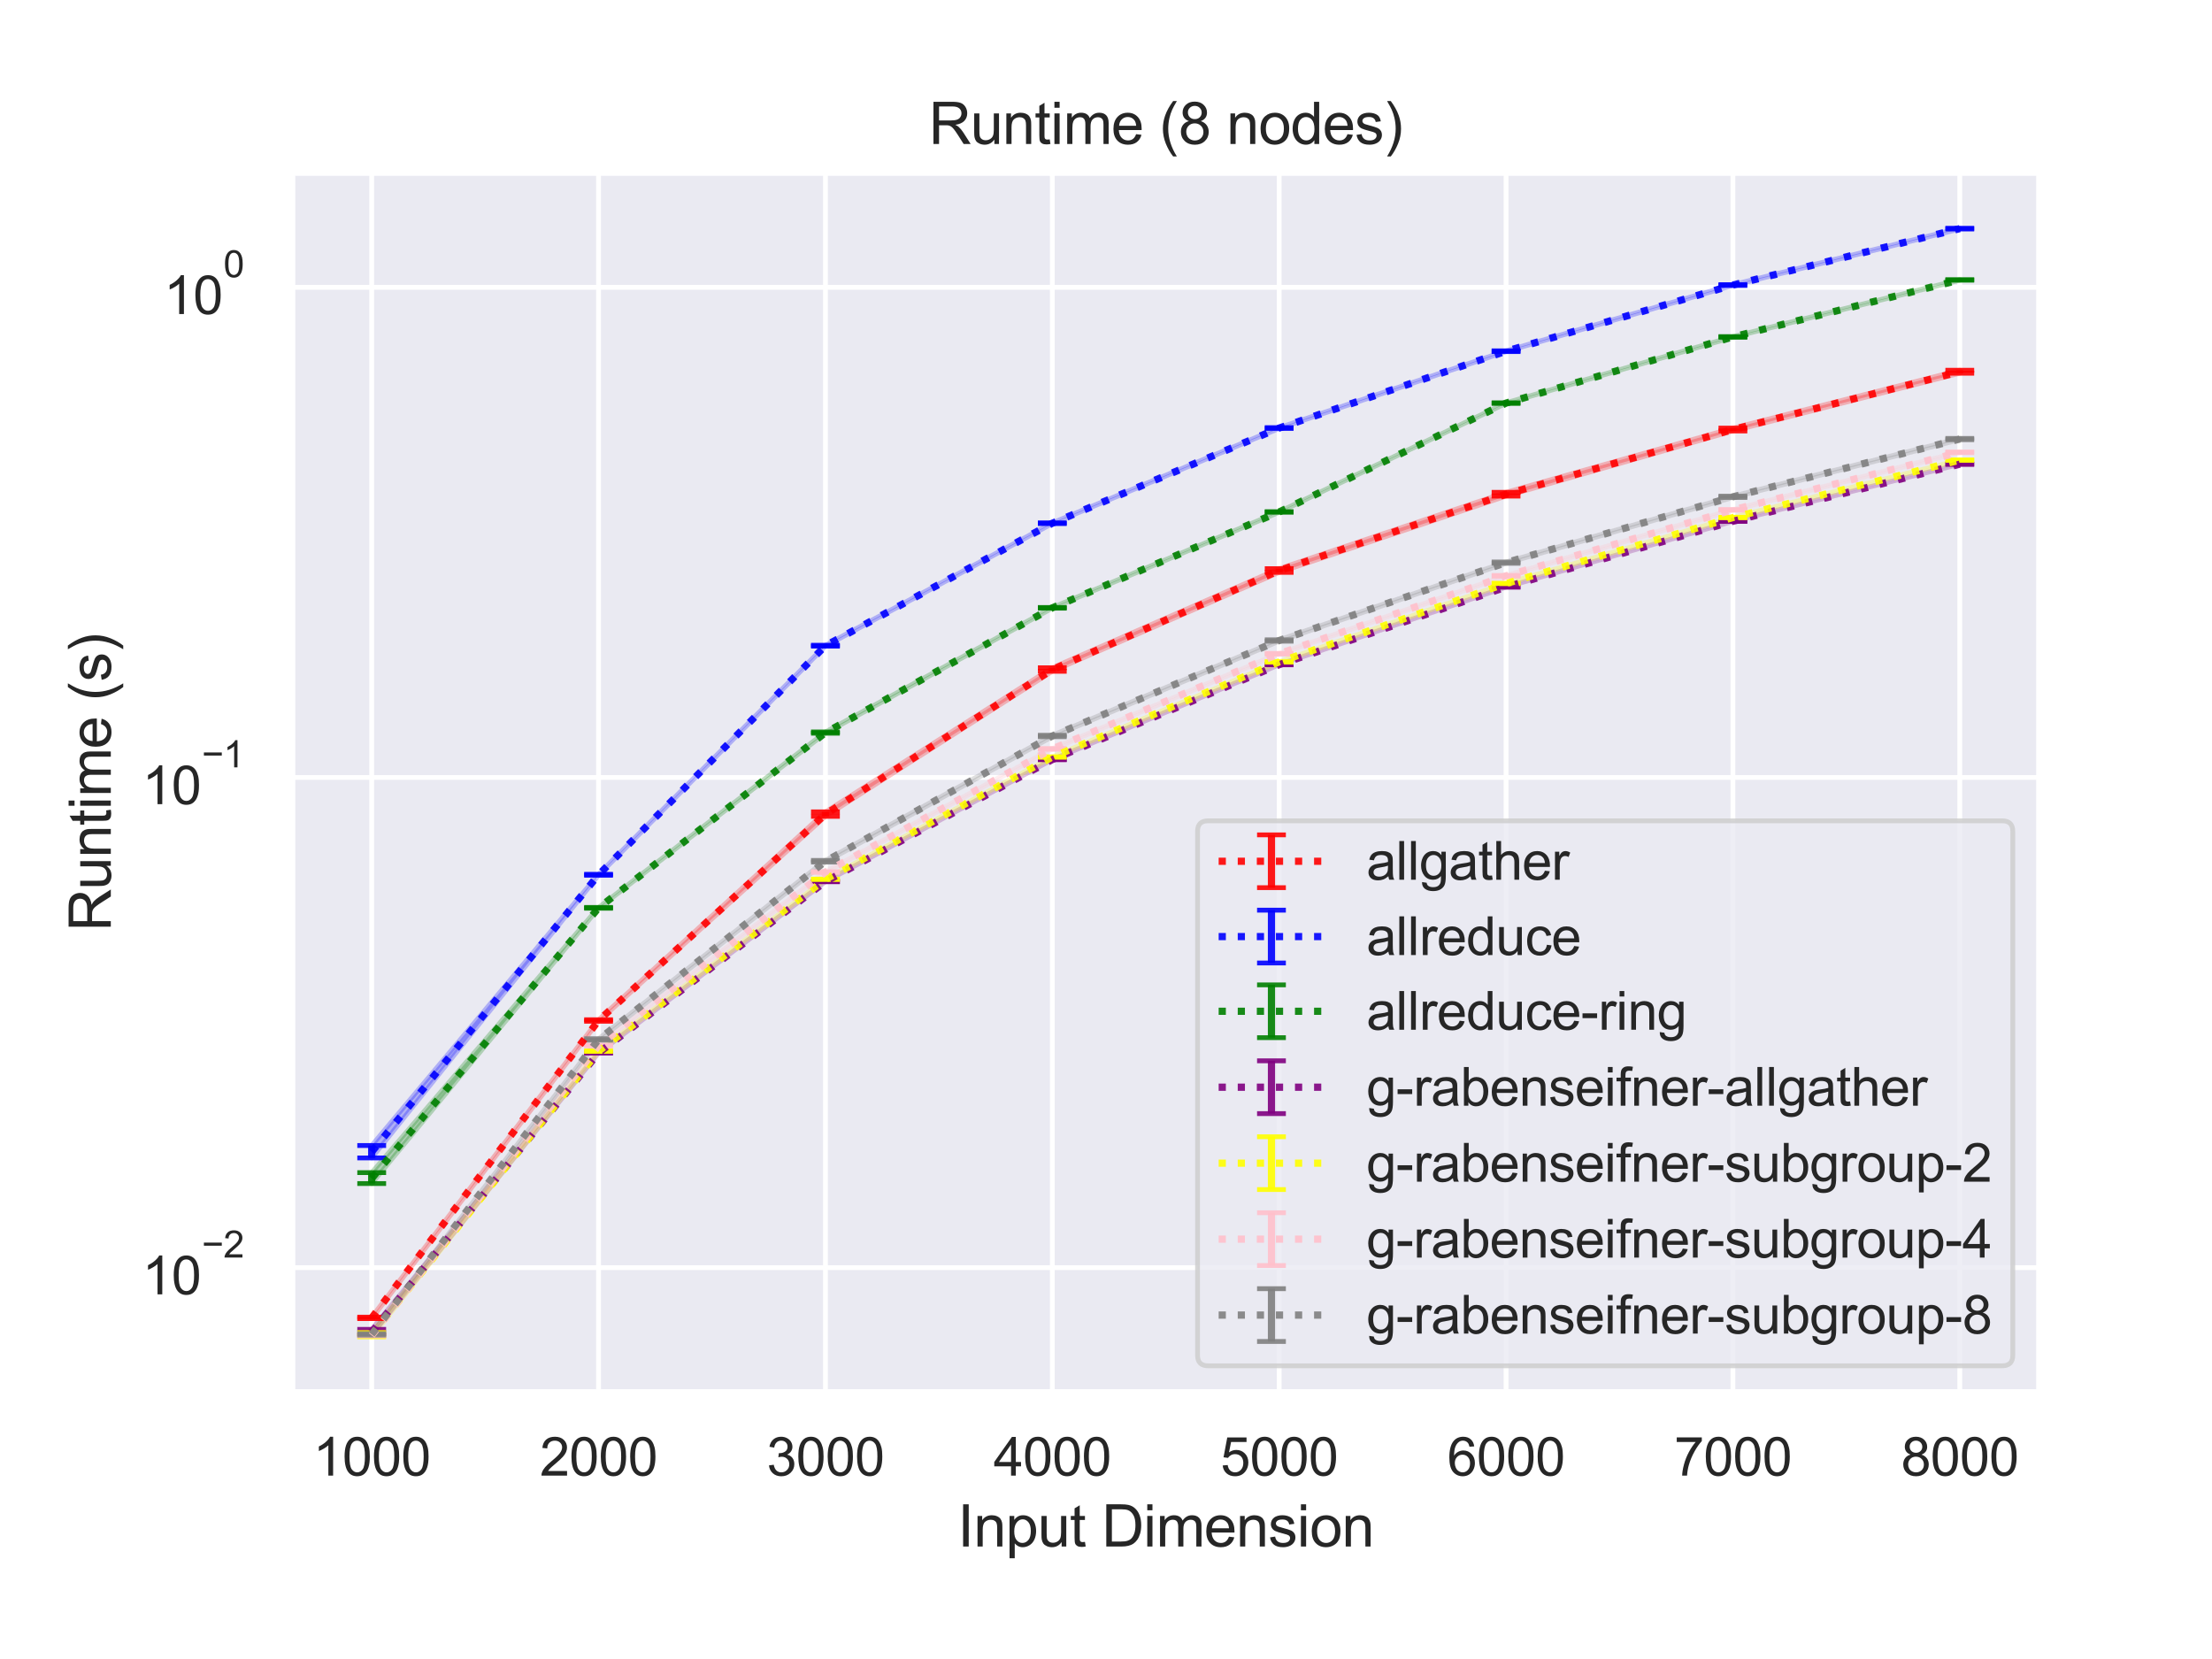 <?xml version="1.0" encoding="utf-8" standalone="no"?>
<!DOCTYPE svg PUBLIC "-//W3C//DTD SVG 1.1//EN"
  "http://www.w3.org/Graphics/SVG/1.1/DTD/svg11.dtd">
<svg height="345.6pt" version="1.1" viewBox="0 0 460.8 345.6" width="460.8pt" xmlns="http://www.w3.org/2000/svg" xmlns:xlink="http://www.w3.org/1999/xlink">
 <defs>
  <style type="text/css">*{stroke-linecap:butt;stroke-linejoin:round;}</style>
 </defs>
 <g id="figure_1">
  <g id="patch_1">
   <path d="M 0 345.6 
L 460.8 345.6 
L 460.8 0 
L 0 0 
z
" style="fill:#ffffff;"/>
  </g>
  <g id="axes_1">
   <g id="patch_2">
    <path d="M 60.89 290.02 
L 424.8 290.02 
L 424.8 36 
L 60.89 36 
z
" style="fill:#eaeaf2;"/>
   </g>
   <g id="matplotlib.axis_1">
    <g id="xtick_1">
     <g id="line2d_1">
      <path clip-path="url(#pdd331ba8e6)" d="M 77.431 290.02 
L 77.431 36 
" style="fill:none;stroke:#ffffff;stroke-linecap:round;"/>
     </g>
     <g id="text_1">
      <!-- 1000 -->
      <g style="fill:#262626;" transform="translate(65.197 307.394)scale(0.11 -0.11)">
       <defs>
        <path d="M 2384 0 
L 1822 0 
L 1822 3584 
Q 1619 3391 1289 3197 
Q 959 3003 697 2906 
L 697 3450 
Q 1169 3672 1522 3987 
Q 1875 4303 2022 4600 
L 2384 4600 
L 2384 0 
z
" id="ArialMT-31" transform="scale(0.016)"/>
        <path d="M 266 2259 
Q 266 3072 433 3567 
Q 600 4063 929 4331 
Q 1259 4600 1759 4600 
Q 2128 4600 2406 4451 
Q 2684 4303 2865 4023 
Q 3047 3744 3150 3342 
Q 3253 2941 3253 2259 
Q 3253 1453 3087 958 
Q 2922 463 2592 192 
Q 2263 -78 1759 -78 
Q 1097 -78 719 397 
Q 266 969 266 2259 
z
M 844 2259 
Q 844 1131 1108 757 
Q 1372 384 1759 384 
Q 2147 384 2411 759 
Q 2675 1134 2675 2259 
Q 2675 3391 2411 3762 
Q 2147 4134 1753 4134 
Q 1366 4134 1134 3806 
Q 844 3388 844 2259 
z
" id="ArialMT-30" transform="scale(0.016)"/>
       </defs>
       <use xlink:href="#ArialMT-31"/>
       <use x="55.615" xlink:href="#ArialMT-30"/>
       <use x="111.23" xlink:href="#ArialMT-30"/>
       <use x="166.846" xlink:href="#ArialMT-30"/>
      </g>
     </g>
    </g>
    <g id="xtick_2">
     <g id="line2d_2">
      <path clip-path="url(#pdd331ba8e6)" d="M 124.692 290.02 
L 124.692 36 
" style="fill:none;stroke:#ffffff;stroke-linecap:round;"/>
     </g>
     <g id="text_2">
      <!-- 2000 -->
      <g style="fill:#262626;" transform="translate(112.458 307.394)scale(0.11 -0.11)">
       <defs>
        <path d="M 3222 541 
L 3222 0 
L 194 0 
Q 188 203 259 391 
Q 375 700 629 1000 
Q 884 1300 1366 1694 
Q 2113 2306 2375 2664 
Q 2638 3022 2638 3341 
Q 2638 3675 2398 3904 
Q 2159 4134 1775 4134 
Q 1369 4134 1125 3890 
Q 881 3647 878 3216 
L 300 3275 
Q 359 3922 746 4261 
Q 1134 4600 1788 4600 
Q 2447 4600 2831 4234 
Q 3216 3869 3216 3328 
Q 3216 3053 3103 2787 
Q 2991 2522 2730 2228 
Q 2469 1934 1863 1422 
Q 1356 997 1212 845 
Q 1069 694 975 541 
L 3222 541 
z
" id="ArialMT-32" transform="scale(0.016)"/>
       </defs>
       <use xlink:href="#ArialMT-32"/>
       <use x="55.615" xlink:href="#ArialMT-30"/>
       <use x="111.23" xlink:href="#ArialMT-30"/>
       <use x="166.846" xlink:href="#ArialMT-30"/>
      </g>
     </g>
    </g>
    <g id="xtick_3">
     <g id="line2d_3">
      <path clip-path="url(#pdd331ba8e6)" d="M 171.953 290.02 
L 171.953 36 
" style="fill:none;stroke:#ffffff;stroke-linecap:round;"/>
     </g>
     <g id="text_3">
      <!-- 3000 -->
      <g style="fill:#262626;" transform="translate(159.719 307.394)scale(0.11 -0.11)">
       <defs>
        <path d="M 269 1209 
L 831 1284 
Q 928 806 1161 595 
Q 1394 384 1728 384 
Q 2125 384 2398 659 
Q 2672 934 2672 1341 
Q 2672 1728 2419 1979 
Q 2166 2231 1775 2231 
Q 1616 2231 1378 2169 
L 1441 2663 
Q 1497 2656 1531 2656 
Q 1891 2656 2178 2843 
Q 2466 3031 2466 3422 
Q 2466 3731 2256 3934 
Q 2047 4138 1716 4138 
Q 1388 4138 1169 3931 
Q 950 3725 888 3313 
L 325 3413 
Q 428 3978 793 4289 
Q 1159 4600 1703 4600 
Q 2078 4600 2393 4439 
Q 2709 4278 2876 4000 
Q 3044 3722 3044 3409 
Q 3044 3113 2884 2869 
Q 2725 2625 2413 2481 
Q 2819 2388 3044 2092 
Q 3269 1797 3269 1353 
Q 3269 753 2831 336 
Q 2394 -81 1725 -81 
Q 1122 -81 723 278 
Q 325 638 269 1209 
z
" id="ArialMT-33" transform="scale(0.016)"/>
       </defs>
       <use xlink:href="#ArialMT-33"/>
       <use x="55.615" xlink:href="#ArialMT-30"/>
       <use x="111.23" xlink:href="#ArialMT-30"/>
       <use x="166.846" xlink:href="#ArialMT-30"/>
      </g>
     </g>
    </g>
    <g id="xtick_4">
     <g id="line2d_4">
      <path clip-path="url(#pdd331ba8e6)" d="M 219.214 290.02 
L 219.214 36 
" style="fill:none;stroke:#ffffff;stroke-linecap:round;"/>
     </g>
     <g id="text_4">
      <!-- 4000 -->
      <g style="fill:#262626;" transform="translate(206.98 307.394)scale(0.11 -0.11)">
       <defs>
        <path d="M 2069 0 
L 2069 1097 
L 81 1097 
L 81 1613 
L 2172 4581 
L 2631 4581 
L 2631 1613 
L 3250 1613 
L 3250 1097 
L 2631 1097 
L 2631 0 
L 2069 0 
z
M 2069 1613 
L 2069 3678 
L 634 1613 
L 2069 1613 
z
" id="ArialMT-34" transform="scale(0.016)"/>
       </defs>
       <use xlink:href="#ArialMT-34"/>
       <use x="55.615" xlink:href="#ArialMT-30"/>
       <use x="111.23" xlink:href="#ArialMT-30"/>
       <use x="166.846" xlink:href="#ArialMT-30"/>
      </g>
     </g>
    </g>
    <g id="xtick_5">
     <g id="line2d_5">
      <path clip-path="url(#pdd331ba8e6)" d="M 266.476 290.02 
L 266.476 36 
" style="fill:none;stroke:#ffffff;stroke-linecap:round;"/>
     </g>
     <g id="text_5">
      <!-- 5000 -->
      <g style="fill:#262626;" transform="translate(254.241 307.394)scale(0.11 -0.11)">
       <defs>
        <path d="M 266 1200 
L 856 1250 
Q 922 819 1161 601 
Q 1400 384 1738 384 
Q 2144 384 2425 690 
Q 2706 997 2706 1503 
Q 2706 1984 2436 2262 
Q 2166 2541 1728 2541 
Q 1456 2541 1237 2417 
Q 1019 2294 894 2097 
L 366 2166 
L 809 4519 
L 3088 4519 
L 3088 3981 
L 1259 3981 
L 1013 2750 
Q 1425 3038 1878 3038 
Q 2478 3038 2890 2622 
Q 3303 2206 3303 1553 
Q 3303 931 2941 478 
Q 2500 -78 1738 -78 
Q 1113 -78 717 272 
Q 322 622 266 1200 
z
" id="ArialMT-35" transform="scale(0.016)"/>
       </defs>
       <use xlink:href="#ArialMT-35"/>
       <use x="55.615" xlink:href="#ArialMT-30"/>
       <use x="111.23" xlink:href="#ArialMT-30"/>
       <use x="166.846" xlink:href="#ArialMT-30"/>
      </g>
     </g>
    </g>
    <g id="xtick_6">
     <g id="line2d_6">
      <path clip-path="url(#pdd331ba8e6)" d="M 313.737 290.02 
L 313.737 36 
" style="fill:none;stroke:#ffffff;stroke-linecap:round;"/>
     </g>
     <g id="text_6">
      <!-- 6000 -->
      <g style="fill:#262626;" transform="translate(301.502 307.394)scale(0.11 -0.11)">
       <defs>
        <path d="M 3184 3459 
L 2625 3416 
Q 2550 3747 2413 3897 
Q 2184 4138 1850 4138 
Q 1581 4138 1378 3988 
Q 1113 3794 959 3422 
Q 806 3050 800 2363 
Q 1003 2672 1297 2822 
Q 1591 2972 1913 2972 
Q 2475 2972 2870 2558 
Q 3266 2144 3266 1488 
Q 3266 1056 3080 686 
Q 2894 316 2569 119 
Q 2244 -78 1831 -78 
Q 1128 -78 684 439 
Q 241 956 241 2144 
Q 241 3472 731 4075 
Q 1159 4600 1884 4600 
Q 2425 4600 2770 4297 
Q 3116 3994 3184 3459 
z
M 888 1484 
Q 888 1194 1011 928 
Q 1134 663 1356 523 
Q 1578 384 1822 384 
Q 2178 384 2434 671 
Q 2691 959 2691 1453 
Q 2691 1928 2437 2201 
Q 2184 2475 1800 2475 
Q 1419 2475 1153 2201 
Q 888 1928 888 1484 
z
" id="ArialMT-36" transform="scale(0.016)"/>
       </defs>
       <use xlink:href="#ArialMT-36"/>
       <use x="55.615" xlink:href="#ArialMT-30"/>
       <use x="111.23" xlink:href="#ArialMT-30"/>
       <use x="166.846" xlink:href="#ArialMT-30"/>
      </g>
     </g>
    </g>
    <g id="xtick_7">
     <g id="line2d_7">
      <path clip-path="url(#pdd331ba8e6)" d="M 360.998 290.02 
L 360.998 36 
" style="fill:none;stroke:#ffffff;stroke-linecap:round;"/>
     </g>
     <g id="text_7">
      <!-- 7000 -->
      <g style="fill:#262626;" transform="translate(348.764 307.394)scale(0.11 -0.11)">
       <defs>
        <path d="M 303 3981 
L 303 4522 
L 3269 4522 
L 3269 4084 
Q 2831 3619 2401 2847 
Q 1972 2075 1738 1259 
Q 1569 684 1522 0 
L 944 0 
Q 953 541 1156 1306 
Q 1359 2072 1739 2783 
Q 2119 3494 2547 3981 
L 303 3981 
z
" id="ArialMT-37" transform="scale(0.016)"/>
       </defs>
       <use xlink:href="#ArialMT-37"/>
       <use x="55.615" xlink:href="#ArialMT-30"/>
       <use x="111.23" xlink:href="#ArialMT-30"/>
       <use x="166.846" xlink:href="#ArialMT-30"/>
      </g>
     </g>
    </g>
    <g id="xtick_8">
     <g id="line2d_8">
      <path clip-path="url(#pdd331ba8e6)" d="M 408.259 290.02 
L 408.259 36 
" style="fill:none;stroke:#ffffff;stroke-linecap:round;"/>
     </g>
     <g id="text_8">
      <!-- 8000 -->
      <g style="fill:#262626;" transform="translate(396.025 307.394)scale(0.11 -0.11)">
       <defs>
        <path d="M 1131 2484 
Q 781 2613 612 2850 
Q 444 3088 444 3419 
Q 444 3919 803 4259 
Q 1163 4600 1759 4600 
Q 2359 4600 2725 4251 
Q 3091 3903 3091 3403 
Q 3091 3084 2923 2848 
Q 2756 2613 2416 2484 
Q 2838 2347 3058 2040 
Q 3278 1734 3278 1309 
Q 3278 722 2862 322 
Q 2447 -78 1769 -78 
Q 1091 -78 675 323 
Q 259 725 259 1325 
Q 259 1772 486 2073 
Q 713 2375 1131 2484 
z
M 1019 3438 
Q 1019 3113 1228 2906 
Q 1438 2700 1772 2700 
Q 2097 2700 2305 2904 
Q 2513 3109 2513 3406 
Q 2513 3716 2298 3927 
Q 2084 4138 1766 4138 
Q 1444 4138 1231 3931 
Q 1019 3725 1019 3438 
z
M 838 1322 
Q 838 1081 952 856 
Q 1066 631 1291 507 
Q 1516 384 1775 384 
Q 2178 384 2440 643 
Q 2703 903 2703 1303 
Q 2703 1709 2433 1975 
Q 2163 2241 1756 2241 
Q 1359 2241 1098 1978 
Q 838 1716 838 1322 
z
" id="ArialMT-38" transform="scale(0.016)"/>
       </defs>
       <use xlink:href="#ArialMT-38"/>
       <use x="55.615" xlink:href="#ArialMT-30"/>
       <use x="111.23" xlink:href="#ArialMT-30"/>
       <use x="166.846" xlink:href="#ArialMT-30"/>
      </g>
     </g>
    </g>
    <g id="text_9">
     <!-- Input Dimension -->
     <g style="fill:#262626;" transform="translate(199.491 322.169)scale(0.12 -0.12)">
      <defs>
       <path d="M 597 0 
L 597 4581 
L 1203 4581 
L 1203 0 
L 597 0 
z
" id="ArialMT-49" transform="scale(0.016)"/>
       <path d="M 422 0 
L 422 3319 
L 928 3319 
L 928 2847 
Q 1294 3394 1984 3394 
Q 2284 3394 2536 3286 
Q 2788 3178 2913 3003 
Q 3038 2828 3088 2588 
Q 3119 2431 3119 2041 
L 3119 0 
L 2556 0 
L 2556 2019 
Q 2556 2363 2490 2533 
Q 2425 2703 2258 2804 
Q 2091 2906 1866 2906 
Q 1506 2906 1245 2678 
Q 984 2450 984 1813 
L 984 0 
L 422 0 
z
" id="ArialMT-6e" transform="scale(0.016)"/>
       <path d="M 422 -1272 
L 422 3319 
L 934 3319 
L 934 2888 
Q 1116 3141 1344 3267 
Q 1572 3394 1897 3394 
Q 2322 3394 2647 3175 
Q 2972 2956 3137 2557 
Q 3303 2159 3303 1684 
Q 3303 1175 3120 767 
Q 2938 359 2589 142 
Q 2241 -75 1856 -75 
Q 1575 -75 1351 44 
Q 1128 163 984 344 
L 984 -1272 
L 422 -1272 
z
M 931 1641 
Q 931 1000 1190 694 
Q 1450 388 1819 388 
Q 2194 388 2461 705 
Q 2728 1022 2728 1688 
Q 2728 2322 2467 2637 
Q 2206 2953 1844 2953 
Q 1484 2953 1207 2617 
Q 931 2281 931 1641 
z
" id="ArialMT-70" transform="scale(0.016)"/>
       <path d="M 2597 0 
L 2597 488 
Q 2209 -75 1544 -75 
Q 1250 -75 995 37 
Q 741 150 617 320 
Q 494 491 444 738 
Q 409 903 409 1263 
L 409 3319 
L 972 3319 
L 972 1478 
Q 972 1038 1006 884 
Q 1059 663 1231 536 
Q 1403 409 1656 409 
Q 1909 409 2131 539 
Q 2353 669 2445 892 
Q 2538 1116 2538 1541 
L 2538 3319 
L 3100 3319 
L 3100 0 
L 2597 0 
z
" id="ArialMT-75" transform="scale(0.016)"/>
       <path d="M 1650 503 
L 1731 6 
Q 1494 -44 1306 -44 
Q 1000 -44 831 53 
Q 663 150 594 308 
Q 525 466 525 972 
L 525 2881 
L 113 2881 
L 113 3319 
L 525 3319 
L 525 4141 
L 1084 4478 
L 1084 3319 
L 1650 3319 
L 1650 2881 
L 1084 2881 
L 1084 941 
Q 1084 700 1114 631 
Q 1144 563 1211 522 
Q 1278 481 1403 481 
Q 1497 481 1650 503 
z
" id="ArialMT-74" transform="scale(0.016)"/>
       <path id="ArialMT-20" transform="scale(0.016)"/>
       <path d="M 494 0 
L 494 4581 
L 2072 4581 
Q 2606 4581 2888 4516 
Q 3281 4425 3559 4188 
Q 3922 3881 4101 3404 
Q 4281 2928 4281 2316 
Q 4281 1794 4159 1391 
Q 4038 988 3847 723 
Q 3656 459 3429 307 
Q 3203 156 2883 78 
Q 2563 0 2147 0 
L 494 0 
z
M 1100 541 
L 2078 541 
Q 2531 541 2789 625 
Q 3047 709 3200 863 
Q 3416 1078 3536 1442 
Q 3656 1806 3656 2325 
Q 3656 3044 3420 3430 
Q 3184 3816 2847 3947 
Q 2603 4041 2063 4041 
L 1100 4041 
L 1100 541 
z
" id="ArialMT-44" transform="scale(0.016)"/>
       <path d="M 425 3934 
L 425 4581 
L 988 4581 
L 988 3934 
L 425 3934 
z
M 425 0 
L 425 3319 
L 988 3319 
L 988 0 
L 425 0 
z
" id="ArialMT-69" transform="scale(0.016)"/>
       <path d="M 422 0 
L 422 3319 
L 925 3319 
L 925 2853 
Q 1081 3097 1340 3245 
Q 1600 3394 1931 3394 
Q 2300 3394 2536 3241 
Q 2772 3088 2869 2813 
Q 3263 3394 3894 3394 
Q 4388 3394 4653 3120 
Q 4919 2847 4919 2278 
L 4919 0 
L 4359 0 
L 4359 2091 
Q 4359 2428 4304 2576 
Q 4250 2725 4106 2815 
Q 3963 2906 3769 2906 
Q 3419 2906 3187 2673 
Q 2956 2441 2956 1928 
L 2956 0 
L 2394 0 
L 2394 2156 
Q 2394 2531 2256 2718 
Q 2119 2906 1806 2906 
Q 1569 2906 1367 2781 
Q 1166 2656 1075 2415 
Q 984 2175 984 1722 
L 984 0 
L 422 0 
z
" id="ArialMT-6d" transform="scale(0.016)"/>
       <path d="M 2694 1069 
L 3275 997 
Q 3138 488 2766 206 
Q 2394 -75 1816 -75 
Q 1088 -75 661 373 
Q 234 822 234 1631 
Q 234 2469 665 2931 
Q 1097 3394 1784 3394 
Q 2450 3394 2872 2941 
Q 3294 2488 3294 1666 
Q 3294 1616 3291 1516 
L 816 1516 
Q 847 969 1125 678 
Q 1403 388 1819 388 
Q 2128 388 2347 550 
Q 2566 713 2694 1069 
z
M 847 1978 
L 2700 1978 
Q 2663 2397 2488 2606 
Q 2219 2931 1791 2931 
Q 1403 2931 1139 2672 
Q 875 2413 847 1978 
z
" id="ArialMT-65" transform="scale(0.016)"/>
       <path d="M 197 991 
L 753 1078 
Q 800 744 1014 566 
Q 1228 388 1613 388 
Q 2000 388 2187 545 
Q 2375 703 2375 916 
Q 2375 1106 2209 1216 
Q 2094 1291 1634 1406 
Q 1016 1563 777 1677 
Q 538 1791 414 1992 
Q 291 2194 291 2438 
Q 291 2659 392 2848 
Q 494 3038 669 3163 
Q 800 3259 1026 3326 
Q 1253 3394 1513 3394 
Q 1903 3394 2198 3281 
Q 2494 3169 2634 2976 
Q 2775 2784 2828 2463 
L 2278 2388 
Q 2241 2644 2061 2787 
Q 1881 2931 1553 2931 
Q 1166 2931 1000 2803 
Q 834 2675 834 2503 
Q 834 2394 903 2306 
Q 972 2216 1119 2156 
Q 1203 2125 1616 2013 
Q 2213 1853 2448 1751 
Q 2684 1650 2818 1456 
Q 2953 1263 2953 975 
Q 2953 694 2789 445 
Q 2625 197 2315 61 
Q 2006 -75 1616 -75 
Q 969 -75 630 194 
Q 291 463 197 991 
z
" id="ArialMT-73" transform="scale(0.016)"/>
       <path d="M 213 1659 
Q 213 2581 725 3025 
Q 1153 3394 1769 3394 
Q 2453 3394 2887 2945 
Q 3322 2497 3322 1706 
Q 3322 1066 3130 698 
Q 2938 331 2570 128 
Q 2203 -75 1769 -75 
Q 1072 -75 642 372 
Q 213 819 213 1659 
z
M 791 1659 
Q 791 1022 1069 705 
Q 1347 388 1769 388 
Q 2188 388 2466 706 
Q 2744 1025 2744 1678 
Q 2744 2294 2464 2611 
Q 2184 2928 1769 2928 
Q 1347 2928 1069 2612 
Q 791 2297 791 1659 
z
" id="ArialMT-6f" transform="scale(0.016)"/>
      </defs>
      <use xlink:href="#ArialMT-49"/>
      <use x="27.783" xlink:href="#ArialMT-6e"/>
      <use x="83.398" xlink:href="#ArialMT-70"/>
      <use x="139.014" xlink:href="#ArialMT-75"/>
      <use x="194.629" xlink:href="#ArialMT-74"/>
      <use x="222.412" xlink:href="#ArialMT-20"/>
      <use x="250.195" xlink:href="#ArialMT-44"/>
      <use x="322.412" xlink:href="#ArialMT-69"/>
      <use x="344.629" xlink:href="#ArialMT-6d"/>
      <use x="427.93" xlink:href="#ArialMT-65"/>
      <use x="483.545" xlink:href="#ArialMT-6e"/>
      <use x="539.16" xlink:href="#ArialMT-73"/>
      <use x="589.16" xlink:href="#ArialMT-69"/>
      <use x="611.377" xlink:href="#ArialMT-6f"/>
      <use x="666.992" xlink:href="#ArialMT-6e"/>
     </g>
    </g>
   </g>
   <g id="matplotlib.axis_2">
    <g id="ytick_1">
     <g id="line2d_9">
      <path clip-path="url(#pdd331ba8e6)" d="M 60.89 264.067 
L 424.8 264.067 
" style="fill:none;stroke:#ffffff;stroke-linecap:round;"/>
     </g>
     <g id="text_10">
      <!-- $\mathdefault{10^{-2}}$ -->
      <g style="fill:#262626;" transform="translate(29.61 269.739)scale(0.11 -0.11)">
       <defs>
        <path d="M 3381 1997 
L 356 1997 
L 356 2522 
L 3381 2522 
L 3381 1997 
z
" id="ArialMT-2212" transform="scale(0.016)"/>
       </defs>
       <use transform="translate(0 0.994)" xlink:href="#ArialMT-31"/>
       <use transform="translate(55.615 0.994)" xlink:href="#ArialMT-30"/>
       <use transform="translate(112.973 70.688)scale(0.7)" xlink:href="#ArialMT-2212"/>
       <use transform="translate(153.852 70.688)scale(0.7)" xlink:href="#ArialMT-32"/>
      </g>
     </g>
    </g>
    <g id="ytick_2">
     <g id="line2d_10">
      <path clip-path="url(#pdd331ba8e6)" d="M 60.89 161.961 
L 424.8 161.961 
" style="fill:none;stroke:#ffffff;stroke-linecap:round;"/>
     </g>
     <g id="text_11">
      <!-- $\mathdefault{10^{-1}}$ -->
      <g style="fill:#262626;" transform="translate(29.61 167.633)scale(0.11 -0.11)">
       <use transform="translate(0 0.994)" xlink:href="#ArialMT-31"/>
       <use transform="translate(55.615 0.994)" xlink:href="#ArialMT-30"/>
       <use transform="translate(112.973 70.688)scale(0.7)" xlink:href="#ArialMT-2212"/>
       <use transform="translate(153.852 70.688)scale(0.7)" xlink:href="#ArialMT-31"/>
      </g>
     </g>
    </g>
    <g id="ytick_3">
     <g id="line2d_11">
      <path clip-path="url(#pdd331ba8e6)" d="M 60.89 59.854 
L 424.8 59.854 
" style="fill:none;stroke:#ffffff;stroke-linecap:round;"/>
     </g>
     <g id="text_12">
      <!-- $\mathdefault{10^{0}}$ -->
      <g style="fill:#262626;" transform="translate(34.12 65.526)scale(0.11 -0.11)">
       <use transform="translate(0 0.994)" xlink:href="#ArialMT-31"/>
       <use transform="translate(55.615 0.994)" xlink:href="#ArialMT-30"/>
       <use transform="translate(112.973 70.688)scale(0.7)" xlink:href="#ArialMT-30"/>
      </g>
     </g>
    </g>
    <g id="ytick_4"/>
    <g id="ytick_5"/>
    <g id="ytick_6"/>
    <g id="ytick_7"/>
    <g id="ytick_8"/>
    <g id="ytick_9"/>
    <g id="ytick_10"/>
    <g id="ytick_11"/>
    <g id="ytick_12"/>
    <g id="ytick_13"/>
    <g id="ytick_14"/>
    <g id="ytick_15"/>
    <g id="ytick_16"/>
    <g id="ytick_17"/>
    <g id="ytick_18"/>
    <g id="ytick_19"/>
    <g id="ytick_20"/>
    <g id="ytick_21"/>
    <g id="ytick_22"/>
    <g id="ytick_23"/>
    <g id="text_13">
     <!-- Runtime (s) -->
     <g style="fill:#262626;" transform="translate(23.084 194.013)rotate(-90)scale(0.12 -0.12)">
      <defs>
       <path d="M 503 0 
L 503 4581 
L 2534 4581 
Q 3147 4581 3465 4457 
Q 3784 4334 3975 4021 
Q 4166 3709 4166 3331 
Q 4166 2844 3850 2509 
Q 3534 2175 2875 2084 
Q 3116 1969 3241 1856 
Q 3506 1613 3744 1247 
L 4541 0 
L 3778 0 
L 3172 953 
Q 2906 1366 2734 1584 
Q 2563 1803 2427 1890 
Q 2291 1978 2150 2013 
Q 2047 2034 1813 2034 
L 1109 2034 
L 1109 0 
L 503 0 
z
M 1109 2559 
L 2413 2559 
Q 2828 2559 3062 2645 
Q 3297 2731 3419 2920 
Q 3541 3109 3541 3331 
Q 3541 3656 3305 3865 
Q 3069 4075 2559 4075 
L 1109 4075 
L 1109 2559 
z
" id="ArialMT-52" transform="scale(0.016)"/>
       <path d="M 1497 -1347 
Q 1031 -759 709 28 
Q 388 816 388 1659 
Q 388 2403 628 3084 
Q 909 3875 1497 4659 
L 1900 4659 
Q 1522 4009 1400 3731 
Q 1209 3300 1100 2831 
Q 966 2247 966 1656 
Q 966 153 1900 -1347 
L 1497 -1347 
z
" id="ArialMT-28" transform="scale(0.016)"/>
       <path d="M 791 -1347 
L 388 -1347 
Q 1322 153 1322 1656 
Q 1322 2244 1188 2822 
Q 1081 3291 891 3722 
Q 769 4003 388 4659 
L 791 4659 
Q 1378 3875 1659 3084 
Q 1900 2403 1900 1659 
Q 1900 816 1576 28 
Q 1253 -759 791 -1347 
z
" id="ArialMT-29" transform="scale(0.016)"/>
      </defs>
      <use xlink:href="#ArialMT-52"/>
      <use x="72.217" xlink:href="#ArialMT-75"/>
      <use x="127.832" xlink:href="#ArialMT-6e"/>
      <use x="183.447" xlink:href="#ArialMT-74"/>
      <use x="211.23" xlink:href="#ArialMT-69"/>
      <use x="233.447" xlink:href="#ArialMT-6d"/>
      <use x="316.748" xlink:href="#ArialMT-65"/>
      <use x="372.363" xlink:href="#ArialMT-20"/>
      <use x="400.146" xlink:href="#ArialMT-28"/>
      <use x="433.447" xlink:href="#ArialMT-73"/>
      <use x="483.447" xlink:href="#ArialMT-29"/>
     </g>
    </g>
   </g>
   <g id="PolyCollection_1">
    <defs>
     <path d="M 77.431 -71.214 
L 77.431 -70.916 
L 124.692 -132.854 
L 171.953 -175.539 
L 219.214 -205.758 
L 266.476 -226.364 
L 313.737 -242.256 
L 360.998 -255.825 
L 408.259 -267.855 
L 408.259 -268.468 
L 408.259 -268.468 
L 360.998 -256.415 
L 313.737 -243.041 
L 266.476 -227.141 
L 219.214 -206.494 
L 171.953 -176.472 
L 124.692 -133.171 
L 77.431 -71.214 
z
" id="m5b2308f2eb" style="stroke:#ff0000;stroke-opacity:0.25;"/>
    </defs>
    <g clip-path="url(#pdd331ba8e6)">
     <use style="fill:#ff0000;fill-opacity:0.25;stroke:#ff0000;stroke-opacity:0.25;" x="0" xlink:href="#m5b2308f2eb" y="345.6"/>
    </g>
   </g>
   <g id="PolyCollection_2">
    <defs>
     <path d="M 77.431 -106.967 
L 77.431 -104.381 
L 124.692 -163.264 
L 171.953 -210.99 
L 219.214 -236.526 
L 266.476 -256.348 
L 313.737 -272.365 
L 360.998 -286.139 
L 408.259 -297.894 
L 408.259 -298.054 
L 408.259 -298.054 
L 360.998 -286.305 
L 313.737 -272.509 
L 266.476 -256.515 
L 219.214 -236.678 
L 171.953 -211.187 
L 124.692 -163.473 
L 77.431 -106.967 
z
" id="m8321e7dbab" style="stroke:#0000ff;stroke-opacity:0.25;"/>
    </defs>
    <g clip-path="url(#pdd331ba8e6)">
     <use style="fill:#0000ff;fill-opacity:0.25;stroke:#0000ff;stroke-opacity:0.25;" x="0" xlink:href="#m8321e7dbab" y="345.6"/>
    </g>
   </g>
   <g id="PolyCollection_3">
    <defs>
     <path d="M 77.431 -101.322 
L 77.431 -99.045 
L 124.692 -156.398 
L 171.953 -192.862 
L 219.214 -218.903 
L 266.476 -238.892 
L 313.737 -261.564 
L 360.998 -275.349 
L 408.259 -287.228 
L 408.259 -287.345 
L 408.259 -287.345 
L 360.998 -275.481 
L 313.737 -261.693 
L 266.476 -239.007 
L 219.214 -219.046 
L 171.953 -193.116 
L 124.692 -156.561 
L 77.431 -101.322 
z
" id="m8054102dfd" style="stroke:#008000;stroke-opacity:0.25;"/>
    </defs>
    <g clip-path="url(#pdd331ba8e6)">
     <use style="fill:#008000;fill-opacity:0.25;stroke:#008000;stroke-opacity:0.25;" x="0" xlink:href="#m8054102dfd" y="345.6"/>
    </g>
   </g>
   <g id="PolyCollection_4">
    <defs>
     <path d="M 77.431 -68.669 
L 77.431 -67.53 
L 124.692 -126.243 
L 171.953 -161.923 
L 219.214 -187.347 
L 266.476 -207.113 
L 313.737 -223.288 
L 360.998 -236.993 
L 408.259 -248.882 
L 408.259 -248.92 
L 408.259 -248.92 
L 360.998 -237.031 
L 313.737 -223.324 
L 266.476 -207.148 
L 219.214 -187.381 
L 171.953 -161.957 
L 124.692 -126.275 
L 77.431 -68.669 
z
" id="mea85675974" style="stroke:#800080;stroke-opacity:0.25;"/>
    </defs>
    <g clip-path="url(#pdd331ba8e6)">
     <use style="fill:#800080;fill-opacity:0.25;stroke:#800080;stroke-opacity:0.25;" x="0" xlink:href="#mea85675974" y="345.6"/>
    </g>
   </g>
   <g id="PolyCollection_5">
    <defs>
     <path d="M 77.431 -68.006 
L 77.431 -67.126 
L 124.692 -126.588 
L 171.953 -162.396 
L 219.214 -187.859 
L 266.476 -207.668 
L 313.737 -224.011 
L 360.998 -237.746 
L 408.259 -249.706 
L 408.259 -249.787 
L 408.259 -249.787 
L 360.998 -237.823 
L 313.737 -224.091 
L 266.476 -207.749 
L 219.214 -187.942 
L 171.953 -162.468 
L 124.692 -126.656 
L 77.431 -68.006 
z
" id="m6ad58ef5bf" style="stroke:#ffff00;stroke-opacity:0.25;"/>
    </defs>
    <g clip-path="url(#pdd331ba8e6)">
     <use style="fill:#ffff00;fill-opacity:0.25;stroke:#ffff00;stroke-opacity:0.25;" x="0" xlink:href="#m6ad58ef5bf" y="345.6"/>
    </g>
   </g>
   <g id="PolyCollection_6">
    <defs>
     <path d="M 77.431 -67.499 
L 77.431 -67.309 
L 124.692 -127.718 
L 171.953 -163.857 
L 219.214 -189.511 
L 266.476 -209.346 
L 313.737 -225.576 
L 360.998 -239.319 
L 408.259 -251.31 
L 408.259 -251.441 
L 408.259 -251.441 
L 360.998 -239.455 
L 313.737 -225.717 
L 266.476 -209.492 
L 219.214 -189.671 
L 171.953 -164.012 
L 124.692 -127.875 
L 77.431 -67.499 
z
" id="m940c354a97" style="stroke:#ffc0cb;stroke-opacity:0.25;"/>
    </defs>
    <g clip-path="url(#pdd331ba8e6)">
     <use style="fill:#ffc0cb;fill-opacity:0.25;stroke:#ffc0cb;stroke-opacity:0.25;" x="0" xlink:href="#m940c354a97" y="345.6"/>
    </g>
   </g>
   <g id="PolyCollection_7">
    <defs>
     <path d="M 77.431 -67.769 
L 77.431 -67.479 
L 124.692 -128.919 
L 171.953 -166.018 
L 219.214 -192.135 
L 266.476 -212.029 
L 313.737 -228.264 
L 360.998 -241.977 
L 408.259 -254.002 
L 408.259 -254.272 
L 408.259 -254.272 
L 360.998 -242.242 
L 313.737 -228.528 
L 266.476 -212.314 
L 219.214 -192.434 
L 171.953 -166.36 
L 124.692 -129.207 
L 77.431 -67.769 
z
" id="m679d1702f9" style="stroke:#808080;stroke-opacity:0.25;"/>
    </defs>
    <g clip-path="url(#pdd331ba8e6)">
     <use style="fill:#808080;fill-opacity:0.25;stroke:#808080;stroke-opacity:0.25;" x="0" xlink:href="#m679d1702f9" y="345.6"/>
    </g>
   </g>
   <g id="LineCollection_1">
    <path clip-path="url(#pdd331ba8e6)" d="M 77.431 274.684 
L 77.431 274.386 
" style="fill:none;stroke:#ff0000;stroke-opacity:0.9;stroke-width:1.5;"/>
    <path clip-path="url(#pdd331ba8e6)" d="M 124.692 212.746 
L 124.692 212.429 
" style="fill:none;stroke:#ff0000;stroke-opacity:0.9;stroke-width:1.5;"/>
    <path clip-path="url(#pdd331ba8e6)" d="M 171.953 170.061 
L 171.953 169.128 
" style="fill:none;stroke:#ff0000;stroke-opacity:0.9;stroke-width:1.5;"/>
    <path clip-path="url(#pdd331ba8e6)" d="M 219.214 139.842 
L 219.214 139.106 
" style="fill:none;stroke:#ff0000;stroke-opacity:0.9;stroke-width:1.5;"/>
    <path clip-path="url(#pdd331ba8e6)" d="M 266.476 119.236 
L 266.476 118.459 
" style="fill:none;stroke:#ff0000;stroke-opacity:0.9;stroke-width:1.5;"/>
    <path clip-path="url(#pdd331ba8e6)" d="M 313.737 103.344 
L 313.737 102.559 
" style="fill:none;stroke:#ff0000;stroke-opacity:0.9;stroke-width:1.5;"/>
    <path clip-path="url(#pdd331ba8e6)" d="M 360.998 89.775 
L 360.998 89.185 
" style="fill:none;stroke:#ff0000;stroke-opacity:0.9;stroke-width:1.5;"/>
    <path clip-path="url(#pdd331ba8e6)" d="M 408.259 77.745 
L 408.259 77.132 
" style="fill:none;stroke:#ff0000;stroke-opacity:0.9;stroke-width:1.5;"/>
   </g>
   <g id="LineCollection_2">
    <path clip-path="url(#pdd331ba8e6)" d="M 77.431 241.219 
L 77.431 238.633 
" style="fill:none;stroke:#0000ff;stroke-opacity:0.9;stroke-width:1.5;"/>
    <path clip-path="url(#pdd331ba8e6)" d="M 124.692 182.336 
L 124.692 182.127 
" style="fill:none;stroke:#0000ff;stroke-opacity:0.9;stroke-width:1.5;"/>
    <path clip-path="url(#pdd331ba8e6)" d="M 171.953 134.61 
L 171.953 134.413 
" style="fill:none;stroke:#0000ff;stroke-opacity:0.9;stroke-width:1.5;"/>
    <path clip-path="url(#pdd331ba8e6)" d="M 219.214 109.074 
L 219.214 108.922 
" style="fill:none;stroke:#0000ff;stroke-opacity:0.9;stroke-width:1.5;"/>
    <path clip-path="url(#pdd331ba8e6)" d="M 266.476 89.252 
L 266.476 89.085 
" style="fill:none;stroke:#0000ff;stroke-opacity:0.9;stroke-width:1.5;"/>
    <path clip-path="url(#pdd331ba8e6)" d="M 313.737 73.235 
L 313.737 73.091 
" style="fill:none;stroke:#0000ff;stroke-opacity:0.9;stroke-width:1.5;"/>
    <path clip-path="url(#pdd331ba8e6)" d="M 360.998 59.461 
L 360.998 59.295 
" style="fill:none;stroke:#0000ff;stroke-opacity:0.9;stroke-width:1.5;"/>
    <path clip-path="url(#pdd331ba8e6)" d="M 408.259 47.706 
L 408.259 47.546 
" style="fill:none;stroke:#0000ff;stroke-opacity:0.9;stroke-width:1.5;"/>
   </g>
   <g id="LineCollection_3">
    <path clip-path="url(#pdd331ba8e6)" d="M 77.431 246.555 
L 77.431 244.278 
" style="fill:none;stroke:#008000;stroke-opacity:0.9;stroke-width:1.5;"/>
    <path clip-path="url(#pdd331ba8e6)" d="M 124.692 189.202 
L 124.692 189.039 
" style="fill:none;stroke:#008000;stroke-opacity:0.9;stroke-width:1.5;"/>
    <path clip-path="url(#pdd331ba8e6)" d="M 171.953 152.738 
L 171.953 152.484 
" style="fill:none;stroke:#008000;stroke-opacity:0.9;stroke-width:1.5;"/>
    <path clip-path="url(#pdd331ba8e6)" d="M 219.214 126.697 
L 219.214 126.554 
" style="fill:none;stroke:#008000;stroke-opacity:0.9;stroke-width:1.5;"/>
    <path clip-path="url(#pdd331ba8e6)" d="M 266.476 106.708 
L 266.476 106.593 
" style="fill:none;stroke:#008000;stroke-opacity:0.9;stroke-width:1.5;"/>
    <path clip-path="url(#pdd331ba8e6)" d="M 313.737 84.036 
L 313.737 83.907 
" style="fill:none;stroke:#008000;stroke-opacity:0.9;stroke-width:1.5;"/>
    <path clip-path="url(#pdd331ba8e6)" d="M 360.998 70.251 
L 360.998 70.119 
" style="fill:none;stroke:#008000;stroke-opacity:0.9;stroke-width:1.5;"/>
    <path clip-path="url(#pdd331ba8e6)" d="M 408.259 58.372 
L 408.259 58.255 
" style="fill:none;stroke:#008000;stroke-opacity:0.9;stroke-width:1.5;"/>
   </g>
   <g id="LineCollection_4">
    <path clip-path="url(#pdd331ba8e6)" d="M 77.431 278.07 
L 77.431 276.931 
" style="fill:none;stroke:#800080;stroke-opacity:0.9;stroke-width:1.5;"/>
    <path clip-path="url(#pdd331ba8e6)" d="M 124.692 219.357 
L 124.692 219.325 
" style="fill:none;stroke:#800080;stroke-opacity:0.9;stroke-width:1.5;"/>
    <path clip-path="url(#pdd331ba8e6)" d="M 171.953 183.677 
L 171.953 183.643 
" style="fill:none;stroke:#800080;stroke-opacity:0.9;stroke-width:1.5;"/>
    <path clip-path="url(#pdd331ba8e6)" d="M 219.214 158.253 
L 219.214 158.219 
" style="fill:none;stroke:#800080;stroke-opacity:0.9;stroke-width:1.5;"/>
    <path clip-path="url(#pdd331ba8e6)" d="M 266.476 138.487 
L 266.476 138.452 
" style="fill:none;stroke:#800080;stroke-opacity:0.9;stroke-width:1.5;"/>
    <path clip-path="url(#pdd331ba8e6)" d="M 313.737 122.312 
L 313.737 122.276 
" style="fill:none;stroke:#800080;stroke-opacity:0.9;stroke-width:1.5;"/>
    <path clip-path="url(#pdd331ba8e6)" d="M 360.998 108.607 
L 360.998 108.569 
" style="fill:none;stroke:#800080;stroke-opacity:0.9;stroke-width:1.5;"/>
    <path clip-path="url(#pdd331ba8e6)" d="M 408.259 96.718 
L 408.259 96.68 
" style="fill:none;stroke:#800080;stroke-opacity:0.9;stroke-width:1.5;"/>
   </g>
   <g id="LineCollection_5">
    <path clip-path="url(#pdd331ba8e6)" d="M 77.431 278.474 
L 77.431 277.594 
" style="fill:none;stroke:#ffff00;stroke-opacity:0.9;stroke-width:1.5;"/>
    <path clip-path="url(#pdd331ba8e6)" d="M 124.692 219.012 
L 124.692 218.944 
" style="fill:none;stroke:#ffff00;stroke-opacity:0.9;stroke-width:1.5;"/>
    <path clip-path="url(#pdd331ba8e6)" d="M 171.953 183.204 
L 171.953 183.132 
" style="fill:none;stroke:#ffff00;stroke-opacity:0.9;stroke-width:1.5;"/>
    <path clip-path="url(#pdd331ba8e6)" d="M 219.214 157.741 
L 219.214 157.658 
" style="fill:none;stroke:#ffff00;stroke-opacity:0.9;stroke-width:1.5;"/>
    <path clip-path="url(#pdd331ba8e6)" d="M 266.476 137.932 
L 266.476 137.851 
" style="fill:none;stroke:#ffff00;stroke-opacity:0.9;stroke-width:1.5;"/>
    <path clip-path="url(#pdd331ba8e6)" d="M 313.737 121.589 
L 313.737 121.509 
" style="fill:none;stroke:#ffff00;stroke-opacity:0.9;stroke-width:1.5;"/>
    <path clip-path="url(#pdd331ba8e6)" d="M 360.998 107.854 
L 360.998 107.777 
" style="fill:none;stroke:#ffff00;stroke-opacity:0.9;stroke-width:1.5;"/>
    <path clip-path="url(#pdd331ba8e6)" d="M 408.259 95.894 
L 408.259 95.813 
" style="fill:none;stroke:#ffff00;stroke-opacity:0.9;stroke-width:1.5;"/>
   </g>
   <g id="LineCollection_6">
    <path clip-path="url(#pdd331ba8e6)" d="M 77.431 278.291 
L 77.431 278.101 
" style="fill:none;stroke:#ffc0cb;stroke-opacity:0.9;stroke-width:1.5;"/>
    <path clip-path="url(#pdd331ba8e6)" d="M 124.692 217.882 
L 124.692 217.725 
" style="fill:none;stroke:#ffc0cb;stroke-opacity:0.9;stroke-width:1.5;"/>
    <path clip-path="url(#pdd331ba8e6)" d="M 171.953 181.743 
L 171.953 181.588 
" style="fill:none;stroke:#ffc0cb;stroke-opacity:0.9;stroke-width:1.5;"/>
    <path clip-path="url(#pdd331ba8e6)" d="M 219.214 156.089 
L 219.214 155.929 
" style="fill:none;stroke:#ffc0cb;stroke-opacity:0.9;stroke-width:1.5;"/>
    <path clip-path="url(#pdd331ba8e6)" d="M 266.476 136.254 
L 266.476 136.108 
" style="fill:none;stroke:#ffc0cb;stroke-opacity:0.9;stroke-width:1.5;"/>
    <path clip-path="url(#pdd331ba8e6)" d="M 313.737 120.024 
L 313.737 119.883 
" style="fill:none;stroke:#ffc0cb;stroke-opacity:0.9;stroke-width:1.5;"/>
    <path clip-path="url(#pdd331ba8e6)" d="M 360.998 106.281 
L 360.998 106.145 
" style="fill:none;stroke:#ffc0cb;stroke-opacity:0.9;stroke-width:1.5;"/>
    <path clip-path="url(#pdd331ba8e6)" d="M 408.259 94.29 
L 408.259 94.159 
" style="fill:none;stroke:#ffc0cb;stroke-opacity:0.9;stroke-width:1.5;"/>
   </g>
   <g id="LineCollection_7">
    <path clip-path="url(#pdd331ba8e6)" d="M 77.431 278.121 
L 77.431 277.831 
" style="fill:none;stroke:#808080;stroke-opacity:0.9;stroke-width:1.5;"/>
    <path clip-path="url(#pdd331ba8e6)" d="M 124.692 216.681 
L 124.692 216.393 
" style="fill:none;stroke:#808080;stroke-opacity:0.9;stroke-width:1.5;"/>
    <path clip-path="url(#pdd331ba8e6)" d="M 171.953 179.582 
L 171.953 179.24 
" style="fill:none;stroke:#808080;stroke-opacity:0.9;stroke-width:1.5;"/>
    <path clip-path="url(#pdd331ba8e6)" d="M 219.214 153.465 
L 219.214 153.166 
" style="fill:none;stroke:#808080;stroke-opacity:0.9;stroke-width:1.5;"/>
    <path clip-path="url(#pdd331ba8e6)" d="M 266.476 133.571 
L 266.476 133.286 
" style="fill:none;stroke:#808080;stroke-opacity:0.9;stroke-width:1.5;"/>
    <path clip-path="url(#pdd331ba8e6)" d="M 313.737 117.336 
L 313.737 117.072 
" style="fill:none;stroke:#808080;stroke-opacity:0.9;stroke-width:1.5;"/>
    <path clip-path="url(#pdd331ba8e6)" d="M 360.998 103.623 
L 360.998 103.358 
" style="fill:none;stroke:#808080;stroke-opacity:0.9;stroke-width:1.5;"/>
    <path clip-path="url(#pdd331ba8e6)" d="M 408.259 91.598 
L 408.259 91.328 
" style="fill:none;stroke:#808080;stroke-opacity:0.9;stroke-width:1.5;"/>
   </g>
   <g id="line2d_12">
    <defs>
     <path d="M 3 0 
L -3 -0 
" id="m1202af5d34" style="stroke:#ff0000;stroke-opacity:0.9;"/>
    </defs>
    <g clip-path="url(#pdd331ba8e6)">
     <use style="fill:#ff0000;fill-opacity:0.9;stroke:#ff0000;stroke-opacity:0.9;" x="77.431" xlink:href="#m1202af5d34" y="274.684"/>
     <use style="fill:#ff0000;fill-opacity:0.9;stroke:#ff0000;stroke-opacity:0.9;" x="124.692" xlink:href="#m1202af5d34" y="212.746"/>
     <use style="fill:#ff0000;fill-opacity:0.9;stroke:#ff0000;stroke-opacity:0.9;" x="171.953" xlink:href="#m1202af5d34" y="170.061"/>
     <use style="fill:#ff0000;fill-opacity:0.9;stroke:#ff0000;stroke-opacity:0.9;" x="219.214" xlink:href="#m1202af5d34" y="139.842"/>
     <use style="fill:#ff0000;fill-opacity:0.9;stroke:#ff0000;stroke-opacity:0.9;" x="266.476" xlink:href="#m1202af5d34" y="119.236"/>
     <use style="fill:#ff0000;fill-opacity:0.9;stroke:#ff0000;stroke-opacity:0.9;" x="313.737" xlink:href="#m1202af5d34" y="103.344"/>
     <use style="fill:#ff0000;fill-opacity:0.9;stroke:#ff0000;stroke-opacity:0.9;" x="360.998" xlink:href="#m1202af5d34" y="89.775"/>
     <use style="fill:#ff0000;fill-opacity:0.9;stroke:#ff0000;stroke-opacity:0.9;" x="408.259" xlink:href="#m1202af5d34" y="77.745"/>
    </g>
   </g>
   <g id="line2d_13">
    <g clip-path="url(#pdd331ba8e6)">
     <use style="fill:#ff0000;fill-opacity:0.9;stroke:#ff0000;stroke-opacity:0.9;" x="77.431" xlink:href="#m1202af5d34" y="274.386"/>
     <use style="fill:#ff0000;fill-opacity:0.9;stroke:#ff0000;stroke-opacity:0.9;" x="124.692" xlink:href="#m1202af5d34" y="212.429"/>
     <use style="fill:#ff0000;fill-opacity:0.9;stroke:#ff0000;stroke-opacity:0.9;" x="171.953" xlink:href="#m1202af5d34" y="169.128"/>
     <use style="fill:#ff0000;fill-opacity:0.9;stroke:#ff0000;stroke-opacity:0.9;" x="219.214" xlink:href="#m1202af5d34" y="139.106"/>
     <use style="fill:#ff0000;fill-opacity:0.9;stroke:#ff0000;stroke-opacity:0.9;" x="266.476" xlink:href="#m1202af5d34" y="118.459"/>
     <use style="fill:#ff0000;fill-opacity:0.9;stroke:#ff0000;stroke-opacity:0.9;" x="313.737" xlink:href="#m1202af5d34" y="102.559"/>
     <use style="fill:#ff0000;fill-opacity:0.9;stroke:#ff0000;stroke-opacity:0.9;" x="360.998" xlink:href="#m1202af5d34" y="89.185"/>
     <use style="fill:#ff0000;fill-opacity:0.9;stroke:#ff0000;stroke-opacity:0.9;" x="408.259" xlink:href="#m1202af5d34" y="77.132"/>
    </g>
   </g>
   <g id="line2d_14">
    <defs>
     <path d="M 3 0 
L -3 -0 
" id="m56b80f62f9" style="stroke:#0000ff;stroke-opacity:0.9;"/>
    </defs>
    <g clip-path="url(#pdd331ba8e6)">
     <use style="fill:#0000ff;fill-opacity:0.9;stroke:#0000ff;stroke-opacity:0.9;" x="77.431" xlink:href="#m56b80f62f9" y="241.219"/>
     <use style="fill:#0000ff;fill-opacity:0.9;stroke:#0000ff;stroke-opacity:0.9;" x="124.692" xlink:href="#m56b80f62f9" y="182.336"/>
     <use style="fill:#0000ff;fill-opacity:0.9;stroke:#0000ff;stroke-opacity:0.9;" x="171.953" xlink:href="#m56b80f62f9" y="134.61"/>
     <use style="fill:#0000ff;fill-opacity:0.9;stroke:#0000ff;stroke-opacity:0.9;" x="219.214" xlink:href="#m56b80f62f9" y="109.074"/>
     <use style="fill:#0000ff;fill-opacity:0.9;stroke:#0000ff;stroke-opacity:0.9;" x="266.476" xlink:href="#m56b80f62f9" y="89.252"/>
     <use style="fill:#0000ff;fill-opacity:0.9;stroke:#0000ff;stroke-opacity:0.9;" x="313.737" xlink:href="#m56b80f62f9" y="73.235"/>
     <use style="fill:#0000ff;fill-opacity:0.9;stroke:#0000ff;stroke-opacity:0.9;" x="360.998" xlink:href="#m56b80f62f9" y="59.461"/>
     <use style="fill:#0000ff;fill-opacity:0.9;stroke:#0000ff;stroke-opacity:0.9;" x="408.259" xlink:href="#m56b80f62f9" y="47.706"/>
    </g>
   </g>
   <g id="line2d_15">
    <g clip-path="url(#pdd331ba8e6)">
     <use style="fill:#0000ff;fill-opacity:0.9;stroke:#0000ff;stroke-opacity:0.9;" x="77.431" xlink:href="#m56b80f62f9" y="238.633"/>
     <use style="fill:#0000ff;fill-opacity:0.9;stroke:#0000ff;stroke-opacity:0.9;" x="124.692" xlink:href="#m56b80f62f9" y="182.127"/>
     <use style="fill:#0000ff;fill-opacity:0.9;stroke:#0000ff;stroke-opacity:0.9;" x="171.953" xlink:href="#m56b80f62f9" y="134.413"/>
     <use style="fill:#0000ff;fill-opacity:0.9;stroke:#0000ff;stroke-opacity:0.9;" x="219.214" xlink:href="#m56b80f62f9" y="108.922"/>
     <use style="fill:#0000ff;fill-opacity:0.9;stroke:#0000ff;stroke-opacity:0.9;" x="266.476" xlink:href="#m56b80f62f9" y="89.085"/>
     <use style="fill:#0000ff;fill-opacity:0.9;stroke:#0000ff;stroke-opacity:0.9;" x="313.737" xlink:href="#m56b80f62f9" y="73.091"/>
     <use style="fill:#0000ff;fill-opacity:0.9;stroke:#0000ff;stroke-opacity:0.9;" x="360.998" xlink:href="#m56b80f62f9" y="59.295"/>
     <use style="fill:#0000ff;fill-opacity:0.9;stroke:#0000ff;stroke-opacity:0.9;" x="408.259" xlink:href="#m56b80f62f9" y="47.546"/>
    </g>
   </g>
   <g id="line2d_16">
    <defs>
     <path d="M 3 0 
L -3 -0 
" id="m80b2e7525e" style="stroke:#008000;stroke-opacity:0.9;"/>
    </defs>
    <g clip-path="url(#pdd331ba8e6)">
     <use style="fill:#008000;fill-opacity:0.9;stroke:#008000;stroke-opacity:0.9;" x="77.431" xlink:href="#m80b2e7525e" y="246.555"/>
     <use style="fill:#008000;fill-opacity:0.9;stroke:#008000;stroke-opacity:0.9;" x="124.692" xlink:href="#m80b2e7525e" y="189.202"/>
     <use style="fill:#008000;fill-opacity:0.9;stroke:#008000;stroke-opacity:0.9;" x="171.953" xlink:href="#m80b2e7525e" y="152.738"/>
     <use style="fill:#008000;fill-opacity:0.9;stroke:#008000;stroke-opacity:0.9;" x="219.214" xlink:href="#m80b2e7525e" y="126.697"/>
     <use style="fill:#008000;fill-opacity:0.9;stroke:#008000;stroke-opacity:0.9;" x="266.476" xlink:href="#m80b2e7525e" y="106.708"/>
     <use style="fill:#008000;fill-opacity:0.9;stroke:#008000;stroke-opacity:0.9;" x="313.737" xlink:href="#m80b2e7525e" y="84.036"/>
     <use style="fill:#008000;fill-opacity:0.9;stroke:#008000;stroke-opacity:0.9;" x="360.998" xlink:href="#m80b2e7525e" y="70.251"/>
     <use style="fill:#008000;fill-opacity:0.9;stroke:#008000;stroke-opacity:0.9;" x="408.259" xlink:href="#m80b2e7525e" y="58.372"/>
    </g>
   </g>
   <g id="line2d_17">
    <g clip-path="url(#pdd331ba8e6)">
     <use style="fill:#008000;fill-opacity:0.9;stroke:#008000;stroke-opacity:0.9;" x="77.431" xlink:href="#m80b2e7525e" y="244.278"/>
     <use style="fill:#008000;fill-opacity:0.9;stroke:#008000;stroke-opacity:0.9;" x="124.692" xlink:href="#m80b2e7525e" y="189.039"/>
     <use style="fill:#008000;fill-opacity:0.9;stroke:#008000;stroke-opacity:0.9;" x="171.953" xlink:href="#m80b2e7525e" y="152.484"/>
     <use style="fill:#008000;fill-opacity:0.9;stroke:#008000;stroke-opacity:0.9;" x="219.214" xlink:href="#m80b2e7525e" y="126.554"/>
     <use style="fill:#008000;fill-opacity:0.9;stroke:#008000;stroke-opacity:0.9;" x="266.476" xlink:href="#m80b2e7525e" y="106.593"/>
     <use style="fill:#008000;fill-opacity:0.9;stroke:#008000;stroke-opacity:0.9;" x="313.737" xlink:href="#m80b2e7525e" y="83.907"/>
     <use style="fill:#008000;fill-opacity:0.9;stroke:#008000;stroke-opacity:0.9;" x="360.998" xlink:href="#m80b2e7525e" y="70.119"/>
     <use style="fill:#008000;fill-opacity:0.9;stroke:#008000;stroke-opacity:0.9;" x="408.259" xlink:href="#m80b2e7525e" y="58.255"/>
    </g>
   </g>
   <g id="line2d_18">
    <defs>
     <path d="M 3 0 
L -3 -0 
" id="meb9101ea03" style="stroke:#800080;stroke-opacity:0.9;"/>
    </defs>
    <g clip-path="url(#pdd331ba8e6)">
     <use style="fill:#800080;fill-opacity:0.9;stroke:#800080;stroke-opacity:0.9;" x="77.431" xlink:href="#meb9101ea03" y="278.07"/>
     <use style="fill:#800080;fill-opacity:0.9;stroke:#800080;stroke-opacity:0.9;" x="124.692" xlink:href="#meb9101ea03" y="219.357"/>
     <use style="fill:#800080;fill-opacity:0.9;stroke:#800080;stroke-opacity:0.9;" x="171.953" xlink:href="#meb9101ea03" y="183.677"/>
     <use style="fill:#800080;fill-opacity:0.9;stroke:#800080;stroke-opacity:0.9;" x="219.214" xlink:href="#meb9101ea03" y="158.253"/>
     <use style="fill:#800080;fill-opacity:0.9;stroke:#800080;stroke-opacity:0.9;" x="266.476" xlink:href="#meb9101ea03" y="138.487"/>
     <use style="fill:#800080;fill-opacity:0.9;stroke:#800080;stroke-opacity:0.9;" x="313.737" xlink:href="#meb9101ea03" y="122.312"/>
     <use style="fill:#800080;fill-opacity:0.9;stroke:#800080;stroke-opacity:0.9;" x="360.998" xlink:href="#meb9101ea03" y="108.607"/>
     <use style="fill:#800080;fill-opacity:0.9;stroke:#800080;stroke-opacity:0.9;" x="408.259" xlink:href="#meb9101ea03" y="96.718"/>
    </g>
   </g>
   <g id="line2d_19">
    <g clip-path="url(#pdd331ba8e6)">
     <use style="fill:#800080;fill-opacity:0.9;stroke:#800080;stroke-opacity:0.9;" x="77.431" xlink:href="#meb9101ea03" y="276.931"/>
     <use style="fill:#800080;fill-opacity:0.9;stroke:#800080;stroke-opacity:0.9;" x="124.692" xlink:href="#meb9101ea03" y="219.325"/>
     <use style="fill:#800080;fill-opacity:0.9;stroke:#800080;stroke-opacity:0.9;" x="171.953" xlink:href="#meb9101ea03" y="183.643"/>
     <use style="fill:#800080;fill-opacity:0.9;stroke:#800080;stroke-opacity:0.9;" x="219.214" xlink:href="#meb9101ea03" y="158.219"/>
     <use style="fill:#800080;fill-opacity:0.9;stroke:#800080;stroke-opacity:0.9;" x="266.476" xlink:href="#meb9101ea03" y="138.452"/>
     <use style="fill:#800080;fill-opacity:0.9;stroke:#800080;stroke-opacity:0.9;" x="313.737" xlink:href="#meb9101ea03" y="122.276"/>
     <use style="fill:#800080;fill-opacity:0.9;stroke:#800080;stroke-opacity:0.9;" x="360.998" xlink:href="#meb9101ea03" y="108.569"/>
     <use style="fill:#800080;fill-opacity:0.9;stroke:#800080;stroke-opacity:0.9;" x="408.259" xlink:href="#meb9101ea03" y="96.68"/>
    </g>
   </g>
   <g id="line2d_20">
    <defs>
     <path d="M 3 0 
L -3 -0 
" id="mc91bef9039" style="stroke:#ffff00;stroke-opacity:0.9;"/>
    </defs>
    <g clip-path="url(#pdd331ba8e6)">
     <use style="fill:#ffff00;fill-opacity:0.9;stroke:#ffff00;stroke-opacity:0.9;" x="77.431" xlink:href="#mc91bef9039" y="278.474"/>
     <use style="fill:#ffff00;fill-opacity:0.9;stroke:#ffff00;stroke-opacity:0.9;" x="124.692" xlink:href="#mc91bef9039" y="219.012"/>
     <use style="fill:#ffff00;fill-opacity:0.9;stroke:#ffff00;stroke-opacity:0.9;" x="171.953" xlink:href="#mc91bef9039" y="183.204"/>
     <use style="fill:#ffff00;fill-opacity:0.9;stroke:#ffff00;stroke-opacity:0.9;" x="219.214" xlink:href="#mc91bef9039" y="157.741"/>
     <use style="fill:#ffff00;fill-opacity:0.9;stroke:#ffff00;stroke-opacity:0.9;" x="266.476" xlink:href="#mc91bef9039" y="137.932"/>
     <use style="fill:#ffff00;fill-opacity:0.9;stroke:#ffff00;stroke-opacity:0.9;" x="313.737" xlink:href="#mc91bef9039" y="121.589"/>
     <use style="fill:#ffff00;fill-opacity:0.9;stroke:#ffff00;stroke-opacity:0.9;" x="360.998" xlink:href="#mc91bef9039" y="107.854"/>
     <use style="fill:#ffff00;fill-opacity:0.9;stroke:#ffff00;stroke-opacity:0.9;" x="408.259" xlink:href="#mc91bef9039" y="95.894"/>
    </g>
   </g>
   <g id="line2d_21">
    <g clip-path="url(#pdd331ba8e6)">
     <use style="fill:#ffff00;fill-opacity:0.9;stroke:#ffff00;stroke-opacity:0.9;" x="77.431" xlink:href="#mc91bef9039" y="277.594"/>
     <use style="fill:#ffff00;fill-opacity:0.9;stroke:#ffff00;stroke-opacity:0.9;" x="124.692" xlink:href="#mc91bef9039" y="218.944"/>
     <use style="fill:#ffff00;fill-opacity:0.9;stroke:#ffff00;stroke-opacity:0.9;" x="171.953" xlink:href="#mc91bef9039" y="183.132"/>
     <use style="fill:#ffff00;fill-opacity:0.9;stroke:#ffff00;stroke-opacity:0.9;" x="219.214" xlink:href="#mc91bef9039" y="157.658"/>
     <use style="fill:#ffff00;fill-opacity:0.9;stroke:#ffff00;stroke-opacity:0.9;" x="266.476" xlink:href="#mc91bef9039" y="137.851"/>
     <use style="fill:#ffff00;fill-opacity:0.9;stroke:#ffff00;stroke-opacity:0.9;" x="313.737" xlink:href="#mc91bef9039" y="121.509"/>
     <use style="fill:#ffff00;fill-opacity:0.9;stroke:#ffff00;stroke-opacity:0.9;" x="360.998" xlink:href="#mc91bef9039" y="107.777"/>
     <use style="fill:#ffff00;fill-opacity:0.9;stroke:#ffff00;stroke-opacity:0.9;" x="408.259" xlink:href="#mc91bef9039" y="95.813"/>
    </g>
   </g>
   <g id="line2d_22">
    <defs>
     <path d="M 3 0 
L -3 -0 
" id="mac2fdf5e45" style="stroke:#ffc0cb;stroke-opacity:0.9;"/>
    </defs>
    <g clip-path="url(#pdd331ba8e6)">
     <use style="fill:#ffc0cb;fill-opacity:0.9;stroke:#ffc0cb;stroke-opacity:0.9;" x="77.431" xlink:href="#mac2fdf5e45" y="278.291"/>
     <use style="fill:#ffc0cb;fill-opacity:0.9;stroke:#ffc0cb;stroke-opacity:0.9;" x="124.692" xlink:href="#mac2fdf5e45" y="217.882"/>
     <use style="fill:#ffc0cb;fill-opacity:0.9;stroke:#ffc0cb;stroke-opacity:0.9;" x="171.953" xlink:href="#mac2fdf5e45" y="181.743"/>
     <use style="fill:#ffc0cb;fill-opacity:0.9;stroke:#ffc0cb;stroke-opacity:0.9;" x="219.214" xlink:href="#mac2fdf5e45" y="156.089"/>
     <use style="fill:#ffc0cb;fill-opacity:0.9;stroke:#ffc0cb;stroke-opacity:0.9;" x="266.476" xlink:href="#mac2fdf5e45" y="136.254"/>
     <use style="fill:#ffc0cb;fill-opacity:0.9;stroke:#ffc0cb;stroke-opacity:0.9;" x="313.737" xlink:href="#mac2fdf5e45" y="120.024"/>
     <use style="fill:#ffc0cb;fill-opacity:0.9;stroke:#ffc0cb;stroke-opacity:0.9;" x="360.998" xlink:href="#mac2fdf5e45" y="106.281"/>
     <use style="fill:#ffc0cb;fill-opacity:0.9;stroke:#ffc0cb;stroke-opacity:0.9;" x="408.259" xlink:href="#mac2fdf5e45" y="94.29"/>
    </g>
   </g>
   <g id="line2d_23">
    <g clip-path="url(#pdd331ba8e6)">
     <use style="fill:#ffc0cb;fill-opacity:0.9;stroke:#ffc0cb;stroke-opacity:0.9;" x="77.431" xlink:href="#mac2fdf5e45" y="278.101"/>
     <use style="fill:#ffc0cb;fill-opacity:0.9;stroke:#ffc0cb;stroke-opacity:0.9;" x="124.692" xlink:href="#mac2fdf5e45" y="217.725"/>
     <use style="fill:#ffc0cb;fill-opacity:0.9;stroke:#ffc0cb;stroke-opacity:0.9;" x="171.953" xlink:href="#mac2fdf5e45" y="181.588"/>
     <use style="fill:#ffc0cb;fill-opacity:0.9;stroke:#ffc0cb;stroke-opacity:0.9;" x="219.214" xlink:href="#mac2fdf5e45" y="155.929"/>
     <use style="fill:#ffc0cb;fill-opacity:0.9;stroke:#ffc0cb;stroke-opacity:0.9;" x="266.476" xlink:href="#mac2fdf5e45" y="136.108"/>
     <use style="fill:#ffc0cb;fill-opacity:0.9;stroke:#ffc0cb;stroke-opacity:0.9;" x="313.737" xlink:href="#mac2fdf5e45" y="119.883"/>
     <use style="fill:#ffc0cb;fill-opacity:0.9;stroke:#ffc0cb;stroke-opacity:0.9;" x="360.998" xlink:href="#mac2fdf5e45" y="106.145"/>
     <use style="fill:#ffc0cb;fill-opacity:0.9;stroke:#ffc0cb;stroke-opacity:0.9;" x="408.259" xlink:href="#mac2fdf5e45" y="94.159"/>
    </g>
   </g>
   <g id="line2d_24">
    <defs>
     <path d="M 3 0 
L -3 -0 
" id="mebc2cae80c" style="stroke:#808080;stroke-opacity:0.9;"/>
    </defs>
    <g clip-path="url(#pdd331ba8e6)">
     <use style="fill:#808080;fill-opacity:0.9;stroke:#808080;stroke-opacity:0.9;" x="77.431" xlink:href="#mebc2cae80c" y="278.121"/>
     <use style="fill:#808080;fill-opacity:0.9;stroke:#808080;stroke-opacity:0.9;" x="124.692" xlink:href="#mebc2cae80c" y="216.681"/>
     <use style="fill:#808080;fill-opacity:0.9;stroke:#808080;stroke-opacity:0.9;" x="171.953" xlink:href="#mebc2cae80c" y="179.582"/>
     <use style="fill:#808080;fill-opacity:0.9;stroke:#808080;stroke-opacity:0.9;" x="219.214" xlink:href="#mebc2cae80c" y="153.465"/>
     <use style="fill:#808080;fill-opacity:0.9;stroke:#808080;stroke-opacity:0.9;" x="266.476" xlink:href="#mebc2cae80c" y="133.571"/>
     <use style="fill:#808080;fill-opacity:0.9;stroke:#808080;stroke-opacity:0.9;" x="313.737" xlink:href="#mebc2cae80c" y="117.336"/>
     <use style="fill:#808080;fill-opacity:0.9;stroke:#808080;stroke-opacity:0.9;" x="360.998" xlink:href="#mebc2cae80c" y="103.623"/>
     <use style="fill:#808080;fill-opacity:0.9;stroke:#808080;stroke-opacity:0.9;" x="408.259" xlink:href="#mebc2cae80c" y="91.598"/>
    </g>
   </g>
   <g id="line2d_25">
    <g clip-path="url(#pdd331ba8e6)">
     <use style="fill:#808080;fill-opacity:0.9;stroke:#808080;stroke-opacity:0.9;" x="77.431" xlink:href="#mebc2cae80c" y="277.831"/>
     <use style="fill:#808080;fill-opacity:0.9;stroke:#808080;stroke-opacity:0.9;" x="124.692" xlink:href="#mebc2cae80c" y="216.393"/>
     <use style="fill:#808080;fill-opacity:0.9;stroke:#808080;stroke-opacity:0.9;" x="171.953" xlink:href="#mebc2cae80c" y="179.24"/>
     <use style="fill:#808080;fill-opacity:0.9;stroke:#808080;stroke-opacity:0.9;" x="219.214" xlink:href="#mebc2cae80c" y="153.166"/>
     <use style="fill:#808080;fill-opacity:0.9;stroke:#808080;stroke-opacity:0.9;" x="266.476" xlink:href="#mebc2cae80c" y="133.286"/>
     <use style="fill:#808080;fill-opacity:0.9;stroke:#808080;stroke-opacity:0.9;" x="313.737" xlink:href="#mebc2cae80c" y="117.072"/>
     <use style="fill:#808080;fill-opacity:0.9;stroke:#808080;stroke-opacity:0.9;" x="360.998" xlink:href="#mebc2cae80c" y="103.358"/>
     <use style="fill:#808080;fill-opacity:0.9;stroke:#808080;stroke-opacity:0.9;" x="408.259" xlink:href="#mebc2cae80c" y="91.328"/>
    </g>
   </g>
   <g id="line2d_26">
    <path clip-path="url(#pdd331ba8e6)" d="M 77.431 274.537 
L 124.692 212.59 
L 171.953 169.608 
L 219.214 139.487 
L 266.476 118.847 
L 313.737 102.958 
L 360.998 89.48 
L 408.259 77.444 
" style="fill:none;stroke:#ff0000;stroke-dasharray:1.5,2.475;stroke-dashoffset:0;stroke-opacity:0.9;stroke-width:1.5;"/>
   </g>
   <g id="line2d_27">
    <path clip-path="url(#pdd331ba8e6)" d="M 77.431 239.945 
L 124.692 182.233 
L 171.953 134.512 
L 219.214 108.998 
L 266.476 89.168 
L 313.737 73.163 
L 360.998 59.377 
L 408.259 47.627 
" style="fill:none;stroke:#0000ff;stroke-dasharray:1.5,2.475;stroke-dashoffset:0;stroke-opacity:0.9;stroke-width:1.5;"/>
   </g>
   <g id="line2d_28">
    <path clip-path="url(#pdd331ba8e6)" d="M 77.431 245.489 
L 124.692 189.127 
L 171.953 152.625 
L 219.214 126.625 
L 266.476 106.648 
L 313.737 83.972 
L 360.998 70.185 
L 408.259 58.315 
" style="fill:none;stroke:#008000;stroke-dasharray:1.5,2.475;stroke-dashoffset:0;stroke-opacity:0.9;stroke-width:1.5;"/>
   </g>
   <g id="line2d_29">
    <path clip-path="url(#pdd331ba8e6)" d="M 77.431 277.501 
L 124.692 219.341 
L 171.953 183.659 
L 219.214 158.236 
L 266.476 138.469 
L 313.737 122.294 
L 360.998 108.588 
L 408.259 96.699 
" style="fill:none;stroke:#800080;stroke-dasharray:1.5,2.475;stroke-dashoffset:0;stroke-opacity:0.9;stroke-width:1.5;"/>
   </g>
   <g id="line2d_30">
    <path clip-path="url(#pdd331ba8e6)" d="M 77.431 278.065 
L 124.692 218.978 
L 171.953 183.168 
L 219.214 157.699 
L 266.476 137.892 
L 313.737 121.549 
L 360.998 107.816 
L 408.259 95.855 
" style="fill:none;stroke:#ffff00;stroke-dasharray:1.5,2.475;stroke-dashoffset:0;stroke-opacity:0.9;stroke-width:1.5;"/>
   </g>
   <g id="line2d_31">
    <path clip-path="url(#pdd331ba8e6)" d="M 77.431 278.203 
L 124.692 217.804 
L 171.953 181.665 
L 219.214 156.008 
L 266.476 136.181 
L 313.737 119.954 
L 360.998 106.215 
L 408.259 94.226 
" style="fill:none;stroke:#ffc0cb;stroke-dasharray:1.5,2.475;stroke-dashoffset:0;stroke-opacity:0.9;stroke-width:1.5;"/>
   </g>
   <g id="line2d_32">
    <path clip-path="url(#pdd331ba8e6)" d="M 77.431 277.978 
L 124.692 216.539 
L 171.953 179.411 
L 219.214 153.315 
L 266.476 133.427 
L 313.737 117.2 
L 360.998 103.491 
L 408.259 91.465 
" style="fill:none;stroke:#808080;stroke-dasharray:1.5,2.475;stroke-dashoffset:0;stroke-opacity:0.9;stroke-width:1.5;"/>
   </g>
   <g id="patch_3">
    <path d="M 60.89 290.02 
L 60.89 36 
" style="fill:none;stroke:#ffffff;stroke-linecap:square;stroke-linejoin:miter;stroke-width:1.25;"/>
   </g>
   <g id="patch_4">
    <path d="M 424.8 290.02 
L 424.8 36 
" style="fill:none;stroke:#ffffff;stroke-linecap:square;stroke-linejoin:miter;stroke-width:1.25;"/>
   </g>
   <g id="patch_5">
    <path d="M 60.89 290.02 
L 424.8 290.02 
" style="fill:none;stroke:#ffffff;stroke-linecap:square;stroke-linejoin:miter;stroke-width:1.25;"/>
   </g>
   <g id="patch_6">
    <path d="M 60.89 36 
L 424.8 36 
" style="fill:none;stroke:#ffffff;stroke-linecap:square;stroke-linejoin:miter;stroke-width:1.25;"/>
   </g>
   <g id="text_14">
    <!-- Runtime (8 nodes) -->
    <g style="fill:#262626;" transform="translate(193.492 30)scale(0.12 -0.12)">
     <defs>
      <path d="M 2575 0 
L 2575 419 
Q 2259 -75 1647 -75 
Q 1250 -75 917 144 
Q 584 363 401 755 
Q 219 1147 219 1656 
Q 219 2153 384 2558 
Q 550 2963 881 3178 
Q 1213 3394 1622 3394 
Q 1922 3394 2156 3267 
Q 2391 3141 2538 2938 
L 2538 4581 
L 3097 4581 
L 3097 0 
L 2575 0 
z
M 797 1656 
Q 797 1019 1065 703 
Q 1334 388 1700 388 
Q 2069 388 2326 689 
Q 2584 991 2584 1609 
Q 2584 2291 2321 2609 
Q 2059 2928 1675 2928 
Q 1300 2928 1048 2622 
Q 797 2316 797 1656 
z
" id="ArialMT-64" transform="scale(0.016)"/>
     </defs>
     <use xlink:href="#ArialMT-52"/>
     <use x="72.217" xlink:href="#ArialMT-75"/>
     <use x="127.832" xlink:href="#ArialMT-6e"/>
     <use x="183.447" xlink:href="#ArialMT-74"/>
     <use x="211.23" xlink:href="#ArialMT-69"/>
     <use x="233.447" xlink:href="#ArialMT-6d"/>
     <use x="316.748" xlink:href="#ArialMT-65"/>
     <use x="372.363" xlink:href="#ArialMT-20"/>
     <use x="400.146" xlink:href="#ArialMT-28"/>
     <use x="433.447" xlink:href="#ArialMT-38"/>
     <use x="489.062" xlink:href="#ArialMT-20"/>
     <use x="516.846" xlink:href="#ArialMT-6e"/>
     <use x="572.461" xlink:href="#ArialMT-6f"/>
     <use x="628.076" xlink:href="#ArialMT-64"/>
     <use x="683.691" xlink:href="#ArialMT-65"/>
     <use x="739.307" xlink:href="#ArialMT-73"/>
     <use x="789.307" xlink:href="#ArialMT-29"/>
    </g>
   </g>
   <g id="legend_1">
    <g id="patch_7">
     <path d="M 251.669 284.52 
L 417.1 284.52 
Q 419.3 284.52 419.3 282.32 
L 419.3 173.191 
Q 419.3 170.991 417.1 170.991 
L 251.669 170.991 
Q 249.469 170.991 249.469 173.191 
L 249.469 282.32 
Q 249.469 284.52 251.669 284.52 
z
" style="fill:#eaeaf2;opacity:0.8;stroke:#cccccc;stroke-linejoin:miter;"/>
    </g>
    <g id="LineCollection_8">
     <path d="M 264.869 184.915 
L 264.869 173.915 
" style="fill:none;stroke:#ff0000;stroke-opacity:0.9;stroke-width:1.5;"/>
    </g>
    <g id="line2d_33">
     <g>
      <use style="fill:#ff0000;fill-opacity:0.9;stroke:#ff0000;stroke-opacity:0.9;" x="264.869" xlink:href="#m1202af5d34" y="184.915"/>
     </g>
    </g>
    <g id="line2d_34">
     <g>
      <use style="fill:#ff0000;fill-opacity:0.9;stroke:#ff0000;stroke-opacity:0.9;" x="264.869" xlink:href="#m1202af5d34" y="173.915"/>
     </g>
    </g>
    <g id="line2d_35">
     <path d="M 253.869 179.415 
L 275.869 179.415 
" style="fill:none;stroke:#ff0000;stroke-dasharray:1.5,2.475;stroke-dashoffset:0;stroke-opacity:0.9;stroke-width:1.5;"/>
    </g>
    <g id="line2d_36"/>
    <g id="text_15">
     <!-- allgather -->
     <g style="fill:#262626;" transform="translate(284.669 183.265)scale(0.11 -0.11)">
      <defs>
       <path d="M 2588 409 
Q 2275 144 1986 34 
Q 1697 -75 1366 -75 
Q 819 -75 525 192 
Q 231 459 231 875 
Q 231 1119 342 1320 
Q 453 1522 633 1644 
Q 813 1766 1038 1828 
Q 1203 1872 1538 1913 
Q 2219 1994 2541 2106 
Q 2544 2222 2544 2253 
Q 2544 2597 2384 2738 
Q 2169 2928 1744 2928 
Q 1347 2928 1158 2789 
Q 969 2650 878 2297 
L 328 2372 
Q 403 2725 575 2942 
Q 747 3159 1072 3276 
Q 1397 3394 1825 3394 
Q 2250 3394 2515 3294 
Q 2781 3194 2906 3042 
Q 3031 2891 3081 2659 
Q 3109 2516 3109 2141 
L 3109 1391 
Q 3109 606 3145 398 
Q 3181 191 3288 0 
L 2700 0 
Q 2613 175 2588 409 
z
M 2541 1666 
Q 2234 1541 1622 1453 
Q 1275 1403 1131 1340 
Q 988 1278 909 1158 
Q 831 1038 831 891 
Q 831 666 1001 516 
Q 1172 366 1500 366 
Q 1825 366 2078 508 
Q 2331 650 2450 897 
Q 2541 1088 2541 1459 
L 2541 1666 
z
" id="ArialMT-61" transform="scale(0.016)"/>
       <path d="M 409 0 
L 409 4581 
L 972 4581 
L 972 0 
L 409 0 
z
" id="ArialMT-6c" transform="scale(0.016)"/>
       <path d="M 319 -275 
L 866 -356 
Q 900 -609 1056 -725 
Q 1266 -881 1628 -881 
Q 2019 -881 2231 -725 
Q 2444 -569 2519 -288 
Q 2563 -116 2559 434 
Q 2191 0 1641 0 
Q 956 0 581 494 
Q 206 988 206 1678 
Q 206 2153 378 2554 
Q 550 2956 876 3175 
Q 1203 3394 1644 3394 
Q 2231 3394 2613 2919 
L 2613 3319 
L 3131 3319 
L 3131 450 
Q 3131 -325 2973 -648 
Q 2816 -972 2473 -1159 
Q 2131 -1347 1631 -1347 
Q 1038 -1347 672 -1080 
Q 306 -813 319 -275 
z
M 784 1719 
Q 784 1066 1043 766 
Q 1303 466 1694 466 
Q 2081 466 2343 764 
Q 2606 1063 2606 1700 
Q 2606 2309 2336 2618 
Q 2066 2928 1684 2928 
Q 1309 2928 1046 2623 
Q 784 2319 784 1719 
z
" id="ArialMT-67" transform="scale(0.016)"/>
       <path d="M 422 0 
L 422 4581 
L 984 4581 
L 984 2938 
Q 1378 3394 1978 3394 
Q 2347 3394 2619 3248 
Q 2891 3103 3008 2847 
Q 3125 2591 3125 2103 
L 3125 0 
L 2563 0 
L 2563 2103 
Q 2563 2525 2380 2717 
Q 2197 2909 1863 2909 
Q 1613 2909 1392 2779 
Q 1172 2650 1078 2428 
Q 984 2206 984 1816 
L 984 0 
L 422 0 
z
" id="ArialMT-68" transform="scale(0.016)"/>
       <path d="M 416 0 
L 416 3319 
L 922 3319 
L 922 2816 
Q 1116 3169 1280 3281 
Q 1444 3394 1641 3394 
Q 1925 3394 2219 3213 
L 2025 2691 
Q 1819 2813 1613 2813 
Q 1428 2813 1281 2702 
Q 1134 2591 1072 2394 
Q 978 2094 978 1738 
L 978 0 
L 416 0 
z
" id="ArialMT-72" transform="scale(0.016)"/>
      </defs>
      <use xlink:href="#ArialMT-61"/>
      <use x="55.615" xlink:href="#ArialMT-6c"/>
      <use x="77.832" xlink:href="#ArialMT-6c"/>
      <use x="100.049" xlink:href="#ArialMT-67"/>
      <use x="155.664" xlink:href="#ArialMT-61"/>
      <use x="211.279" xlink:href="#ArialMT-74"/>
      <use x="239.062" xlink:href="#ArialMT-68"/>
      <use x="294.678" xlink:href="#ArialMT-65"/>
      <use x="350.293" xlink:href="#ArialMT-72"/>
     </g>
    </g>
    <g id="LineCollection_9">
     <path d="M 264.869 200.604 
L 264.869 189.604 
" style="fill:none;stroke:#0000ff;stroke-opacity:0.9;stroke-width:1.5;"/>
    </g>
    <g id="line2d_37">
     <g>
      <use style="fill:#0000ff;fill-opacity:0.9;stroke:#0000ff;stroke-opacity:0.9;" x="264.869" xlink:href="#m56b80f62f9" y="200.604"/>
     </g>
    </g>
    <g id="line2d_38">
     <g>
      <use style="fill:#0000ff;fill-opacity:0.9;stroke:#0000ff;stroke-opacity:0.9;" x="264.869" xlink:href="#m56b80f62f9" y="189.604"/>
     </g>
    </g>
    <g id="line2d_39">
     <path d="M 253.869 195.104 
L 275.869 195.104 
" style="fill:none;stroke:#0000ff;stroke-dasharray:1.5,2.475;stroke-dashoffset:0;stroke-opacity:0.9;stroke-width:1.5;"/>
    </g>
    <g id="line2d_40"/>
    <g id="text_16">
     <!-- allreduce -->
     <g style="fill:#262626;" transform="translate(284.669 198.954)scale(0.11 -0.11)">
      <defs>
       <path d="M 2588 1216 
L 3141 1144 
Q 3050 572 2676 248 
Q 2303 -75 1759 -75 
Q 1078 -75 664 370 
Q 250 816 250 1647 
Q 250 2184 428 2587 
Q 606 2991 970 3192 
Q 1334 3394 1763 3394 
Q 2303 3394 2647 3120 
Q 2991 2847 3088 2344 
L 2541 2259 
Q 2463 2594 2264 2762 
Q 2066 2931 1784 2931 
Q 1359 2931 1093 2626 
Q 828 2322 828 1663 
Q 828 994 1084 691 
Q 1341 388 1753 388 
Q 2084 388 2306 591 
Q 2528 794 2588 1216 
z
" id="ArialMT-63" transform="scale(0.016)"/>
      </defs>
      <use xlink:href="#ArialMT-61"/>
      <use x="55.615" xlink:href="#ArialMT-6c"/>
      <use x="77.832" xlink:href="#ArialMT-6c"/>
      <use x="100.049" xlink:href="#ArialMT-72"/>
      <use x="133.35" xlink:href="#ArialMT-65"/>
      <use x="188.965" xlink:href="#ArialMT-64"/>
      <use x="244.58" xlink:href="#ArialMT-75"/>
      <use x="300.195" xlink:href="#ArialMT-63"/>
      <use x="350.195" xlink:href="#ArialMT-65"/>
     </g>
    </g>
    <g id="LineCollection_10">
     <path d="M 264.869 216.164 
L 264.869 205.164 
" style="fill:none;stroke:#008000;stroke-opacity:0.9;stroke-width:1.5;"/>
    </g>
    <g id="line2d_41">
     <g>
      <use style="fill:#008000;fill-opacity:0.9;stroke:#008000;stroke-opacity:0.9;" x="264.869" xlink:href="#m80b2e7525e" y="216.164"/>
     </g>
    </g>
    <g id="line2d_42">
     <g>
      <use style="fill:#008000;fill-opacity:0.9;stroke:#008000;stroke-opacity:0.9;" x="264.869" xlink:href="#m80b2e7525e" y="205.164"/>
     </g>
    </g>
    <g id="line2d_43">
     <path d="M 253.869 210.664 
L 275.869 210.664 
" style="fill:none;stroke:#008000;stroke-dasharray:1.5,2.475;stroke-dashoffset:0;stroke-opacity:0.9;stroke-width:1.5;"/>
    </g>
    <g id="line2d_44"/>
    <g id="text_17">
     <!-- allreduce-ring -->
     <g style="fill:#262626;" transform="translate(284.669 214.514)scale(0.11 -0.11)">
      <defs>
       <path d="M 203 1375 
L 203 1941 
L 1931 1941 
L 1931 1375 
L 203 1375 
z
" id="ArialMT-2d" transform="scale(0.016)"/>
      </defs>
      <use xlink:href="#ArialMT-61"/>
      <use x="55.615" xlink:href="#ArialMT-6c"/>
      <use x="77.832" xlink:href="#ArialMT-6c"/>
      <use x="100.049" xlink:href="#ArialMT-72"/>
      <use x="133.35" xlink:href="#ArialMT-65"/>
      <use x="188.965" xlink:href="#ArialMT-64"/>
      <use x="244.58" xlink:href="#ArialMT-75"/>
      <use x="300.195" xlink:href="#ArialMT-63"/>
      <use x="350.195" xlink:href="#ArialMT-65"/>
      <use x="405.811" xlink:href="#ArialMT-2d"/>
      <use x="439.111" xlink:href="#ArialMT-72"/>
      <use x="472.412" xlink:href="#ArialMT-69"/>
      <use x="494.629" xlink:href="#ArialMT-6e"/>
      <use x="550.244" xlink:href="#ArialMT-67"/>
     </g>
    </g>
    <g id="LineCollection_11">
     <path d="M 264.869 231.986 
L 264.869 220.986 
" style="fill:none;stroke:#800080;stroke-opacity:0.9;stroke-width:1.5;"/>
    </g>
    <g id="line2d_45">
     <g>
      <use style="fill:#800080;fill-opacity:0.9;stroke:#800080;stroke-opacity:0.9;" x="264.869" xlink:href="#meb9101ea03" y="231.986"/>
     </g>
    </g>
    <g id="line2d_46">
     <g>
      <use style="fill:#800080;fill-opacity:0.9;stroke:#800080;stroke-opacity:0.9;" x="264.869" xlink:href="#meb9101ea03" y="220.986"/>
     </g>
    </g>
    <g id="line2d_47">
     <path d="M 253.869 226.486 
L 275.869 226.486 
" style="fill:none;stroke:#800080;stroke-dasharray:1.5,2.475;stroke-dashoffset:0;stroke-opacity:0.9;stroke-width:1.5;"/>
    </g>
    <g id="line2d_48"/>
    <g id="text_18">
     <!-- g-rabenseifner-allgather -->
     <g style="fill:#262626;" transform="translate(284.669 230.336)scale(0.11 -0.11)">
      <defs>
       <path d="M 941 0 
L 419 0 
L 419 4581 
L 981 4581 
L 981 2947 
Q 1338 3394 1891 3394 
Q 2197 3394 2470 3270 
Q 2744 3147 2920 2923 
Q 3097 2700 3197 2384 
Q 3297 2069 3297 1709 
Q 3297 856 2875 390 
Q 2453 -75 1863 -75 
Q 1275 -75 941 416 
L 941 0 
z
M 934 1684 
Q 934 1088 1097 822 
Q 1363 388 1816 388 
Q 2184 388 2453 708 
Q 2722 1028 2722 1663 
Q 2722 2313 2464 2622 
Q 2206 2931 1841 2931 
Q 1472 2931 1203 2611 
Q 934 2291 934 1684 
z
" id="ArialMT-62" transform="scale(0.016)"/>
       <path d="M 556 0 
L 556 2881 
L 59 2881 
L 59 3319 
L 556 3319 
L 556 3672 
Q 556 4006 616 4169 
Q 697 4388 901 4523 
Q 1106 4659 1475 4659 
Q 1713 4659 2000 4603 
L 1916 4113 
Q 1741 4144 1584 4144 
Q 1328 4144 1222 4034 
Q 1116 3925 1116 3625 
L 1116 3319 
L 1763 3319 
L 1763 2881 
L 1116 2881 
L 1116 0 
L 556 0 
z
" id="ArialMT-66" transform="scale(0.016)"/>
      </defs>
      <use xlink:href="#ArialMT-67"/>
      <use x="55.615" xlink:href="#ArialMT-2d"/>
      <use x="88.916" xlink:href="#ArialMT-72"/>
      <use x="122.217" xlink:href="#ArialMT-61"/>
      <use x="177.832" xlink:href="#ArialMT-62"/>
      <use x="233.447" xlink:href="#ArialMT-65"/>
      <use x="289.062" xlink:href="#ArialMT-6e"/>
      <use x="344.678" xlink:href="#ArialMT-73"/>
      <use x="394.678" xlink:href="#ArialMT-65"/>
      <use x="450.293" xlink:href="#ArialMT-69"/>
      <use x="472.51" xlink:href="#ArialMT-66"/>
      <use x="500.293" xlink:href="#ArialMT-6e"/>
      <use x="555.908" xlink:href="#ArialMT-65"/>
      <use x="611.523" xlink:href="#ArialMT-72"/>
      <use x="644.824" xlink:href="#ArialMT-2d"/>
      <use x="678.125" xlink:href="#ArialMT-61"/>
      <use x="733.74" xlink:href="#ArialMT-6c"/>
      <use x="755.957" xlink:href="#ArialMT-6c"/>
      <use x="778.174" xlink:href="#ArialMT-67"/>
      <use x="833.789" xlink:href="#ArialMT-61"/>
      <use x="889.404" xlink:href="#ArialMT-74"/>
      <use x="917.188" xlink:href="#ArialMT-68"/>
      <use x="972.803" xlink:href="#ArialMT-65"/>
      <use x="1028.418" xlink:href="#ArialMT-72"/>
     </g>
    </g>
    <g id="LineCollection_12">
     <path d="M 264.869 247.809 
L 264.869 236.809 
" style="fill:none;stroke:#ffff00;stroke-opacity:0.9;stroke-width:1.5;"/>
    </g>
    <g id="line2d_49">
     <g>
      <use style="fill:#ffff00;fill-opacity:0.9;stroke:#ffff00;stroke-opacity:0.9;" x="264.869" xlink:href="#mc91bef9039" y="247.809"/>
     </g>
    </g>
    <g id="line2d_50">
     <g>
      <use style="fill:#ffff00;fill-opacity:0.9;stroke:#ffff00;stroke-opacity:0.9;" x="264.869" xlink:href="#mc91bef9039" y="236.809"/>
     </g>
    </g>
    <g id="line2d_51">
     <path d="M 253.869 242.309 
L 275.869 242.309 
" style="fill:none;stroke:#ffff00;stroke-dasharray:1.5,2.475;stroke-dashoffset:0;stroke-opacity:0.9;stroke-width:1.5;"/>
    </g>
    <g id="line2d_52"/>
    <g id="text_19">
     <!-- g-rabenseifner-subgroup-2 -->
     <g style="fill:#262626;" transform="translate(284.669 246.159)scale(0.11 -0.11)">
      <use xlink:href="#ArialMT-67"/>
      <use x="55.615" xlink:href="#ArialMT-2d"/>
      <use x="88.916" xlink:href="#ArialMT-72"/>
      <use x="122.217" xlink:href="#ArialMT-61"/>
      <use x="177.832" xlink:href="#ArialMT-62"/>
      <use x="233.447" xlink:href="#ArialMT-65"/>
      <use x="289.062" xlink:href="#ArialMT-6e"/>
      <use x="344.678" xlink:href="#ArialMT-73"/>
      <use x="394.678" xlink:href="#ArialMT-65"/>
      <use x="450.293" xlink:href="#ArialMT-69"/>
      <use x="472.51" xlink:href="#ArialMT-66"/>
      <use x="500.293" xlink:href="#ArialMT-6e"/>
      <use x="555.908" xlink:href="#ArialMT-65"/>
      <use x="611.523" xlink:href="#ArialMT-72"/>
      <use x="644.824" xlink:href="#ArialMT-2d"/>
      <use x="678.125" xlink:href="#ArialMT-73"/>
      <use x="728.125" xlink:href="#ArialMT-75"/>
      <use x="783.74" xlink:href="#ArialMT-62"/>
      <use x="839.355" xlink:href="#ArialMT-67"/>
      <use x="894.971" xlink:href="#ArialMT-72"/>
      <use x="928.271" xlink:href="#ArialMT-6f"/>
      <use x="983.887" xlink:href="#ArialMT-75"/>
      <use x="1039.502" xlink:href="#ArialMT-70"/>
      <use x="1095.117" xlink:href="#ArialMT-2d"/>
      <use x="1128.418" xlink:href="#ArialMT-32"/>
     </g>
    </g>
    <g id="LineCollection_13">
     <path d="M 264.869 263.632 
L 264.869 252.632 
" style="fill:none;stroke:#ffc0cb;stroke-opacity:0.9;stroke-width:1.5;"/>
    </g>
    <g id="line2d_53">
     <g>
      <use style="fill:#ffc0cb;fill-opacity:0.9;stroke:#ffc0cb;stroke-opacity:0.9;" x="264.869" xlink:href="#mac2fdf5e45" y="263.632"/>
     </g>
    </g>
    <g id="line2d_54">
     <g>
      <use style="fill:#ffc0cb;fill-opacity:0.9;stroke:#ffc0cb;stroke-opacity:0.9;" x="264.869" xlink:href="#mac2fdf5e45" y="252.632"/>
     </g>
    </g>
    <g id="line2d_55">
     <path d="M 253.869 258.132 
L 275.869 258.132 
" style="fill:none;stroke:#ffc0cb;stroke-dasharray:1.5,2.475;stroke-dashoffset:0;stroke-opacity:0.9;stroke-width:1.5;"/>
    </g>
    <g id="line2d_56"/>
    <g id="text_20">
     <!-- g-rabenseifner-subgroup-4 -->
     <g style="fill:#262626;" transform="translate(284.669 261.982)scale(0.11 -0.11)">
      <use xlink:href="#ArialMT-67"/>
      <use x="55.615" xlink:href="#ArialMT-2d"/>
      <use x="88.916" xlink:href="#ArialMT-72"/>
      <use x="122.217" xlink:href="#ArialMT-61"/>
      <use x="177.832" xlink:href="#ArialMT-62"/>
      <use x="233.447" xlink:href="#ArialMT-65"/>
      <use x="289.062" xlink:href="#ArialMT-6e"/>
      <use x="344.678" xlink:href="#ArialMT-73"/>
      <use x="394.678" xlink:href="#ArialMT-65"/>
      <use x="450.293" xlink:href="#ArialMT-69"/>
      <use x="472.51" xlink:href="#ArialMT-66"/>
      <use x="500.293" xlink:href="#ArialMT-6e"/>
      <use x="555.908" xlink:href="#ArialMT-65"/>
      <use x="611.523" xlink:href="#ArialMT-72"/>
      <use x="644.824" xlink:href="#ArialMT-2d"/>
      <use x="678.125" xlink:href="#ArialMT-73"/>
      <use x="728.125" xlink:href="#ArialMT-75"/>
      <use x="783.74" xlink:href="#ArialMT-62"/>
      <use x="839.355" xlink:href="#ArialMT-67"/>
      <use x="894.971" xlink:href="#ArialMT-72"/>
      <use x="928.271" xlink:href="#ArialMT-6f"/>
      <use x="983.887" xlink:href="#ArialMT-75"/>
      <use x="1039.502" xlink:href="#ArialMT-70"/>
      <use x="1095.117" xlink:href="#ArialMT-2d"/>
      <use x="1128.418" xlink:href="#ArialMT-34"/>
     </g>
    </g>
    <g id="LineCollection_14">
     <path d="M 264.869 279.455 
L 264.869 268.455 
" style="fill:none;stroke:#808080;stroke-opacity:0.9;stroke-width:1.5;"/>
    </g>
    <g id="line2d_57">
     <g>
      <use style="fill:#808080;fill-opacity:0.9;stroke:#808080;stroke-opacity:0.9;" x="264.869" xlink:href="#mebc2cae80c" y="279.455"/>
     </g>
    </g>
    <g id="line2d_58">
     <g>
      <use style="fill:#808080;fill-opacity:0.9;stroke:#808080;stroke-opacity:0.9;" x="264.869" xlink:href="#mebc2cae80c" y="268.455"/>
     </g>
    </g>
    <g id="line2d_59">
     <path d="M 253.869 273.955 
L 275.869 273.955 
" style="fill:none;stroke:#808080;stroke-dasharray:1.5,2.475;stroke-dashoffset:0;stroke-opacity:0.9;stroke-width:1.5;"/>
    </g>
    <g id="line2d_60"/>
    <g id="text_21">
     <!-- g-rabenseifner-subgroup-8 -->
     <g style="fill:#262626;" transform="translate(284.669 277.805)scale(0.11 -0.11)">
      <use xlink:href="#ArialMT-67"/>
      <use x="55.615" xlink:href="#ArialMT-2d"/>
      <use x="88.916" xlink:href="#ArialMT-72"/>
      <use x="122.217" xlink:href="#ArialMT-61"/>
      <use x="177.832" xlink:href="#ArialMT-62"/>
      <use x="233.447" xlink:href="#ArialMT-65"/>
      <use x="289.062" xlink:href="#ArialMT-6e"/>
      <use x="344.678" xlink:href="#ArialMT-73"/>
      <use x="394.678" xlink:href="#ArialMT-65"/>
      <use x="450.293" xlink:href="#ArialMT-69"/>
      <use x="472.51" xlink:href="#ArialMT-66"/>
      <use x="500.293" xlink:href="#ArialMT-6e"/>
      <use x="555.908" xlink:href="#ArialMT-65"/>
      <use x="611.523" xlink:href="#ArialMT-72"/>
      <use x="644.824" xlink:href="#ArialMT-2d"/>
      <use x="678.125" xlink:href="#ArialMT-73"/>
      <use x="728.125" xlink:href="#ArialMT-75"/>
      <use x="783.74" xlink:href="#ArialMT-62"/>
      <use x="839.355" xlink:href="#ArialMT-67"/>
      <use x="894.971" xlink:href="#ArialMT-72"/>
      <use x="928.271" xlink:href="#ArialMT-6f"/>
      <use x="983.887" xlink:href="#ArialMT-75"/>
      <use x="1039.502" xlink:href="#ArialMT-70"/>
      <use x="1095.117" xlink:href="#ArialMT-2d"/>
      <use x="1128.418" xlink:href="#ArialMT-38"/>
     </g>
    </g>
   </g>
  </g>
 </g>
 <defs>
  <clipPath id="pdd331ba8e6">
   <rect height="254.02" width="363.91" x="60.89" y="36"/>
  </clipPath>
 </defs>
</svg>
